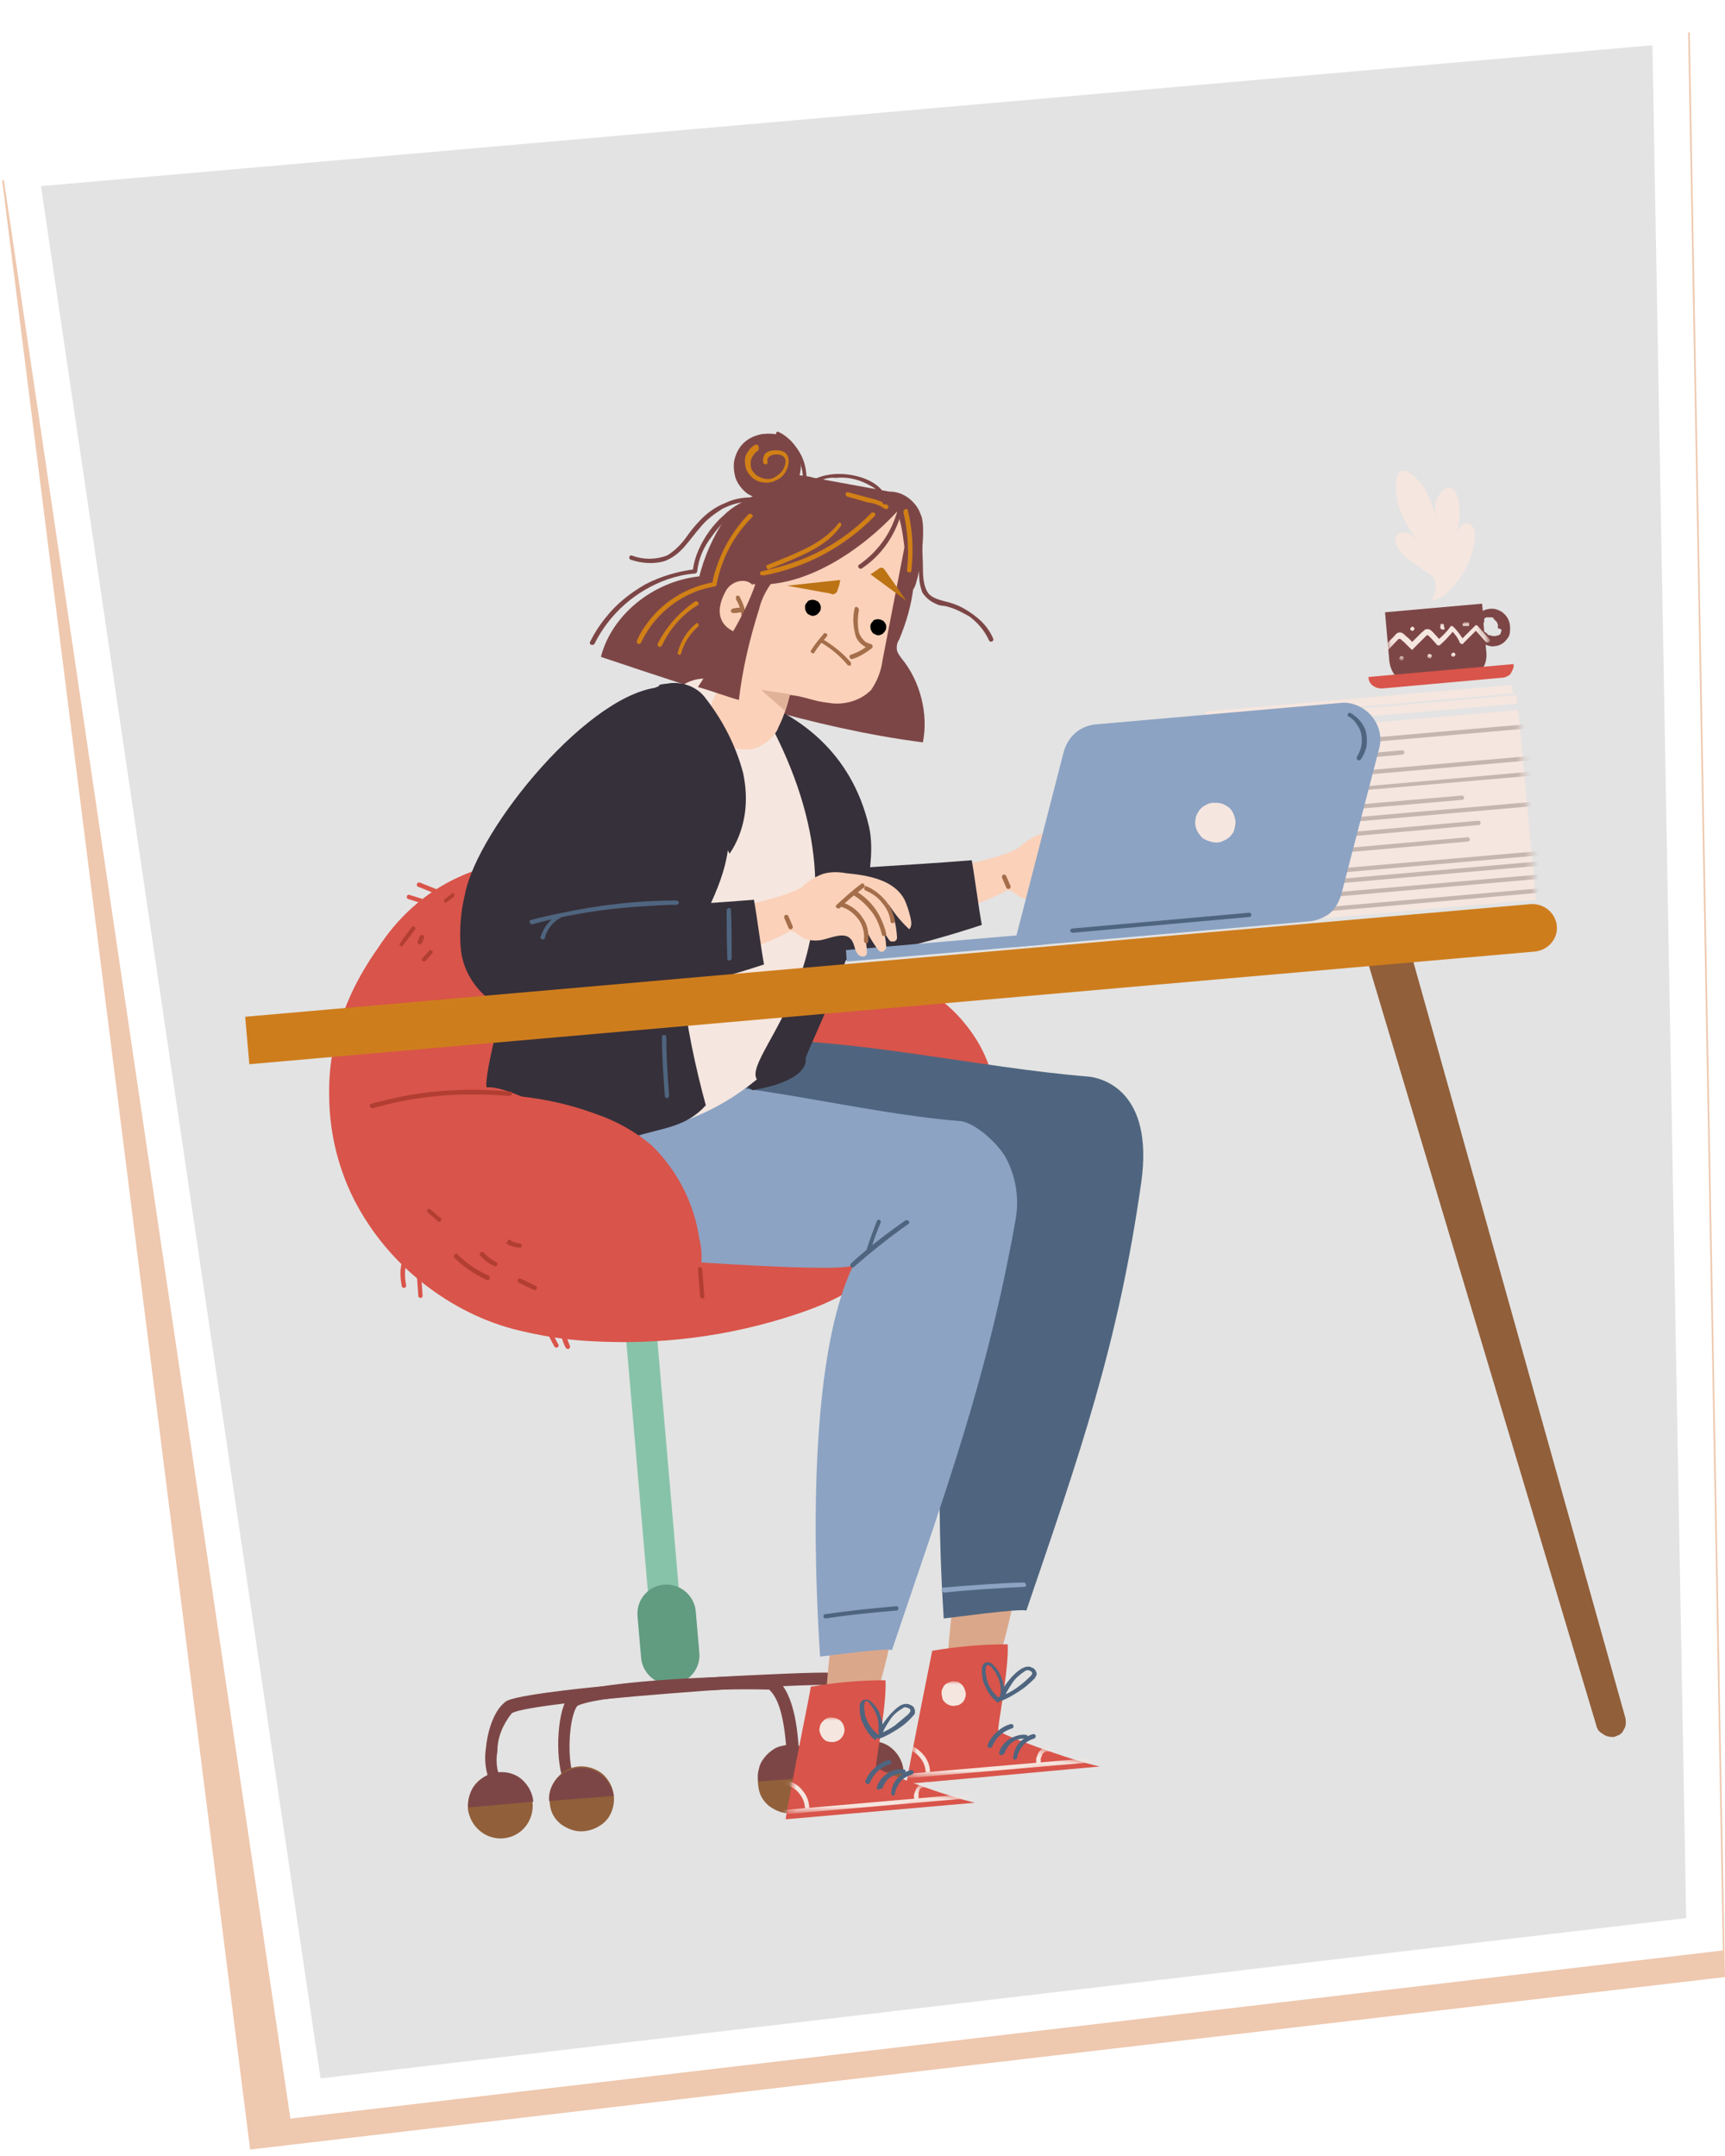 <?xml version="1.0" encoding="utf-8"?>
<!-- Generator: Adobe Illustrator 25.3.1, SVG Export Plug-In . SVG Version: 6.00 Build 0)  -->
<svg version="1.1" id="圖層_1" xmlns="http://www.w3.org/2000/svg" xmlns:xlink="http://www.w3.org/1999/xlink" x="0px" y="0px"
	 viewBox="0 0 240 300" style="enable-background:new 0 0 240 300;" xml:space="preserve">
<style type="text/css">
	.st0{opacity:0.46;}
	.st1{fill:#DB8851;}
	.st2{fill:#FFFFFF;}
	.st3{fill:#E3E3E3;}
	.st4{clip-path:url(#SVGID_2_);}
	.st5{fill:#FBD1B9;}
	.st6{fill:#36303A;}
	.st7{fill:#A46E4A;}
	.st8{fill:#87C3A9;}
	.st9{fill:#619B80;}
	.st10{fill:#7D4646;}
	.st11{fill:#915F3A;}
	.st12{fill:#D9544A;}
	.st13{fill:#DBA78A;}
	.st14{fill:#4F657F;}
	.st15{fill:#FFFFFF;filter:url(#Adobe_OpacityMaskFilter);}
	.st16{mask:url(#mask0_68_3994_1_);}
	.st17{fill:#F5E6DF;}
	.st18{fill:#8CA3C3;}
	.st19{fill:#FFFFFF;filter:url(#Adobe_OpacityMaskFilter_1_);}
	.st20{mask:url(#mask1_68_3994_1_);}
	.st21{fill:#FFFFFF;filter:url(#Adobe_OpacityMaskFilter_2_);}
	.st22{mask:url(#mask2_68_3994_1_);}
	.st23{fill:#FFFFFF;filter:url(#Adobe_OpacityMaskFilter_3_);}
	.st24{mask:url(#mask3_68_3994_1_);}
	.st25{fill:#C6B6B0;}
	.st26{opacity:0.31;fill:#A46E4A;enable-background:new    ;}
	.st27{fill:#B23E32;}
	.st28{fill:#D18015;}
	.st29{fill:#BC7313;}
	.st30{fill:#CE7D1D;}
</style>
<g>
	<g class="st0">
		<path class="st1" d="M0.3,25.1L235.1,4.5l4.9,270.6l-205.2,24L0.3,25.1z"/>
	</g>
	<path class="st2" d="M0,21.4L234.8,0.8l4.9,270.6L40.4,294.8L0,21.4z"/>
	<path class="st3" d="M5.7,25.9l38.9,263.3l190-22.3L229.9,6.3L5.7,25.9z"/>
	<g>
		<defs>
			
				<rect id="SVGID_1_" x="33.9" y="18.6" transform="matrix(0.996 -8.715574e-02 8.715574e-02 0.996 -11.285 11.49)" width="184.2" height="232.7"/>
		</defs>
		<clipPath id="SVGID_2_">
			<use xlink:href="#SVGID_1_"  style="overflow:visible;"/>
		</clipPath>
		<g class="st4">
			<path class="st5" d="M141.8,117.9c0.9-0.8,1.8-1.4,2.9-1.8c1-0.3,2.1-0.3,3.2-0.1c3.1,0.3,6.6,0.9,8.1,3.6
				c0.4,0.8,0.7,1.8,0.9,2.7c0.1,0.5,0.2,1.1-0.2,1.5c-1.3-1.2-2.4-2.6-3.3-4.2c1,1.6,1.5,3.4,1.6,5.3c0,0.1,0,0.3-0.1,0.4
				c-0.1,0.1-0.2,0.2-0.3,0.2c-0.1,0-0.3,0-0.4,0c-0.1,0-0.2-0.1-0.3-0.2c-0.9-1.3-1.6-2.7-2.1-4.2c0.9,1.5,1.5,3.3,1.6,5.1
				c0,0.1,0,0.3-0.1,0.4c-0.1,0.1-0.2,0.2-0.3,0.2c-0.1,0-0.3,0.1-0.4,0c-0.1,0-0.2-0.1-0.3-0.2c-0.9-1.2-1.5-2.5-2-3.9
				c0.2,1.3,0.4,2.5,0.5,3.7c0,0.3,0.1,0.7-0.2,0.9c-0.1,0.1-0.3,0.1-0.4,0.1c-0.2,0-0.3-0.1-0.4-0.1c-0.8-0.6-0.6-1.6-1.2-2.3
				c-0.9-1.1-2.7-0.2-4.1,0.1c-0.6,0.1-1.1,0.1-1.7,0c-0.6-0.1-1.1-0.4-1.5-0.7c-0.3-0.2-0.7-0.6-1.1-0.5c-0.2,0-0.4,0.1-0.5,0.2
				c-3.4,1.8-6.9,2.6-10.3,4.4c-0.1-2-0.2-5.1-0.3-7.1C129,121.3,139.5,119.6,141.8,117.9z"/>
			<path class="st6" d="M108.6,121.9c11-1.4,15.5-1.3,26.6-2.2c0.4,2.2,1,6.9,1.4,9c-8.8,2.9-17.9,5-27.1,6.2
				c-4.1,0.5-8.8,0.7-11.9-2c-1.9-1.7-3-4.1-3.3-6.7c-0.2-2.5,0-5,0.5-7.5C96.6,109.7,108.6,121.9,108.6,121.9z"/>
			<path class="st7" d="M147.4,120.6c1,0.3,1.8,1,2.4,1.8c0.6,0.9,0.8,1.9,0.7,2.9c0,0.4,0.6,0.5,0.6,0.1c0.1-1.2-0.2-2.3-0.8-3.3
				c-0.6-1-1.6-1.7-2.7-2.1C147.2,119.9,147,120.5,147.4,120.6z"/>
			<path class="st7" d="M149.1,119.1c1,0.6,1.8,1.4,2.5,2.3c0.7,0.9,1.1,2,1.4,3.1c0,0.4,0.7,0.3,0.6-0.1c-0.3-1.2-0.8-2.4-1.5-3.4
				c-0.7-1-1.7-1.9-2.7-2.5C149,118.3,148.8,118.9,149.1,119.1z"/>
			<path class="st7" d="M150.7,118.4c0.9,0.4,1.7,0.9,2.3,1.7c0.6,0.7,1.1,1.6,1.2,2.6c0,0.4,0.7,0.3,0.6-0.1
				c-0.2-1.1-0.7-2.1-1.4-2.9c-0.7-0.8-1.6-1.5-2.6-1.9C150.6,117.7,150.3,118.2,150.7,118.4z"/>
			<path class="st7" d="M147.2,120.8c1-1,2.1-1.9,3.3-2.8c0.3-0.2-0.1-0.8-0.4-0.5c-1.2,0.9-2.3,1.9-3.4,2.9c0,0,0,0.1-0.1,0.1
				c0,0,0,0.1,0,0.1c0,0,0,0.1,0,0.1c0,0,0,0.1,0.1,0.1c0.1,0.1,0.1,0.1,0.2,0.1C147,120.9,147.1,120.8,147.2,120.8z"/>
			<path class="st7" d="M139.4,122.1c0.2,0.5,0.4,0.9,0.6,1.4c0,0.1,0.1,0.1,0.2,0.2c0.1,0,0.2,0,0.2,0c0,0,0.1,0,0.1-0.1
				c0,0,0.1-0.1,0.1-0.1c0,0,0-0.1,0-0.1c0,0,0-0.1,0-0.1c-0.2-0.5-0.4-0.9-0.6-1.4c0-0.1-0.1-0.1-0.2-0.2c-0.1,0-0.2,0-0.2,0
				c-0.1,0-0.1,0.1-0.2,0.2C139.4,122,139.4,122,139.4,122.1z"/>
			<path class="st8" d="M91.4,185.8l-4.3,0.4l3.2,37.1l4.3-0.4L91.4,185.8z"/>
			<path class="st9" d="M92.4,220.5L92.4,220.5c-2.3,0.2-3.9,2.2-3.7,4.4l0.5,5.8c0.2,2.2,2.2,3.9,4.4,3.7l0,0
				c2.2-0.2,3.9-2.2,3.7-4.4l-0.5-5.8C96.6,222,94.6,220.3,92.4,220.5z"/>
			<path class="st10" d="M69.4,249.8l-0.5-0.6c-1.2-1.7-1.6-3.8-1.3-5.9c0.2-2.2,1-5.1,2.6-6.4c0.3-0.3,1-0.8,8.4-1.7
				c5-0.6,11.1-1.1,15.3-1.4c5.2-0.5,10.7-0.7,15.1-0.9c7.1-0.3,7.5-0.1,7.7,0c4.6,2.1,4.6,9.2,4.6,11.5l0.1,0.8l-1.7,0l-0.1-0.8
				c0-5.5-1.2-8.8-3.6-9.9c-1.2-0.2-11.1,0.2-22.3,1.1c-15.3,1.2-21.7,2.2-22.5,2.8c-1.2,1.5-2,3.3-2,5.3c-0.3,1.6,0,3.3,0.9,4.7
				l0.5,0.6L69.4,249.8z"/>
			<path class="st10" d="M79,248.9l-0.4-0.7c-1.4-2.7-1.2-9.8,0.4-12c0.4-0.5,1.3-1.1,5.8-1.7c3.6-0.5,8.8-0.9,14.1-1.1
				c8.3-0.4,8.8,0,9.1,0.2c2.6,2.1,3.1,7.6,3.2,11.5l0.1,0.8l-1.7,0.1l-0.1-0.8c-0.2-5.4-1-8.8-2.5-10.1c-4.5-0.1-8.9,0-13.3,0.4
				c-9.5,0.6-12.9,1.5-13.4,1.9c-1.2,1.6-1.5,8-0.3,10.2l0.4,0.7L79,248.9z"/>
			<path class="st11" d="M114.4,247.4c0.1,0.9-0.1,1.8-0.5,2.6c-0.4,0.8-1.1,1.4-1.9,1.8c-0.8,0.4-1.7,0.6-2.6,0.5
				c-0.9-0.1-1.7-0.5-2.4-1c-0.7-0.6-1.2-1.3-1.4-2.2c-0.2-0.9-0.2-1.8,0-2.6c0.3-0.9,0.8-1.6,1.5-2.2c0.7-0.6,1.5-0.9,2.4-1
				c1.2-0.1,2.4,0.3,3.3,1C113.7,245.1,114.3,246.2,114.4,247.4z"/>
			<path class="st11" d="M121.6,251.3c2.5-0.2,4.3-2.4,4.1-4.9c-0.2-2.5-2.4-4.3-4.9-4.1c-2.5,0.2-4.3,2.4-4.1,4.9
				C116.9,249.6,119.1,251.5,121.6,251.3z"/>
			<path class="st11" d="M85.4,249.9c0.1,0.9-0.1,1.8-0.5,2.6c-0.4,0.8-1.1,1.4-1.9,1.8c-0.8,0.4-1.7,0.6-2.6,0.5
				c-0.9-0.1-1.7-0.5-2.4-1c-0.7-0.6-1.2-1.3-1.4-2.2c-0.2-0.9-0.2-1.8,0-2.6c0.3-0.9,0.8-1.6,1.5-2.2c0.7-0.6,1.5-0.9,2.4-1
				c1.2-0.1,2.4,0.3,3.3,1C84.7,247.6,85.3,248.7,85.4,249.9z"/>
			<path class="st11" d="M70,255.8c2.5-0.2,4.3-2.4,4.1-4.9s-2.4-4.3-4.9-4.1c-2.5,0.2-4.3,2.4-4.1,4.9
				C65.4,254.1,67.5,256,70,255.8z"/>
			<path class="st10" d="M114.4,247.2c0-0.6-0.2-1.2-0.4-1.8c-0.3-0.6-0.6-1-1.1-1.5c-0.5-0.4-1-0.7-1.6-0.9
				c-0.6-0.2-1.2-0.3-1.8-0.2c-0.6,0.1-1.2,0.2-1.7,0.5c-0.5,0.3-1,0.7-1.4,1.2c-0.4,0.5-0.7,1-0.8,1.6c-0.2,0.6-0.2,1.2-0.1,1.8
				L114.4,247.2z"/>
			<path class="st10" d="M125.7,246.4c-0.1-1.2-0.7-2.3-1.6-3.1c-0.9-0.8-2.1-1.1-3.3-1c-1.2,0.1-2.3,0.7-3.1,1.6
				c-0.8,0.9-1.1,2.1-1,3.3L125.7,246.4z"/>
			<path class="st10" d="M85.4,249.9c-0.2-1.1-0.8-2.2-1.7-2.9c-0.9-0.7-2-1.1-3.2-1c-1.1,0.1-2.2,0.6-3,1.5c-0.8,0.9-1.2,2-1.1,3.1
				L85.4,249.9z"/>
			<path class="st10" d="M74.2,250.7c-0.1-1.2-0.7-2.3-1.6-3.1c-0.9-0.8-2.1-1.1-3.3-1c-1.2,0.1-2.3,0.7-3.1,1.6
				c-0.8,0.9-1.1,2.1-1,3.3L74.2,250.7z"/>
			<path class="st12" d="M49,138c-2.1,4.5-3.3,9.3-3.2,14.3c0,4.9,1.1,9.8,3.3,14.3c2.2,4.4,5.3,8.3,9.2,11.5
				c3.8,3.1,8.2,5.5,13,6.8c3.5,0.9,7,1.5,10.6,1.7c9.7,0.6,19.5-0.6,28.8-3.7c4.9-1.6,10.1-4,12.9-8.4c3.1-5,2.5-11.3,1.4-17.1
				c-1-6.1-3-12-6-17.5c-8-13.4-24.6-19.8-40.3-20c-0.1,0-0.3,0-0.4,0c-5-0.7-10.1,0.1-14.6,2.2c-4.6,2.1-8.4,5.6-11.1,9.8
				C51.1,134,49.9,136.1,49,138z"/>
			<path class="st12" d="M112,136.3c2.9-1.1,6-1.4,9.1-1.1c3.1,0.4,6,1.4,8.6,3.1c2.6,1.7,4.7,4,6.3,6.6c1.6,2.7,2.5,5.7,2.7,8.7
				c0.2,2.4-0.2,4.8-1.3,7c-1.6,2.6-4,4.6-6.8,5.7c-2.2,1.2-4.5,1.8-7,1.9c-1.2,0-2.4-0.2-3.6-0.7c-1.1-0.5-2.1-1.2-2.9-2.2
				c-0.8-1.1-1.4-2.4-1.8-3.8c-2.2-7.1-3.8-14.4-4.9-21.7L112,136.3z"/>
			<path class="st13" d="M132.5,223.8c-0.5,4.1-0.8,8.2-0.9,12.2c1.8,0.4,3.7,0.4,5.6,0.1c1.7-4.6,3.1-9.4,4-14.3
				c-2-0.1-4,0-5.9,0.3L132.5,223.8z"/>
			<path class="st14" d="M103.2,144.7c15-0.4,33.2,3.9,48.2,5.1c2.1,0.2,9.1,2.1,7.4,14.6c-3.2,22.7-8.6,38-16,59.7
				c-1.2-0.3-10.3,1-11.5,1.1c-0.3-5-2.6-39.2,4.7-54.4c-2.9,1.1-5.9-2.3-8.9-2c-10.4,1-20.9,1-31.3,0.1c1.2-3.8,2.4-7.7,3.6-11.5
				L103.2,144.7z"/>
			<path class="st12" d="M126.1,248.2c-0.1,0.1,26.7-2.4,26.9-2.4c-4.2-0.9-13.9-4.5-14.1-5c-0.2-0.3,1.5-8.5,1.3-12
				c-3.5,0-7,0.3-10.5,0.9C129.7,229.7,126.8,244.1,126.1,248.2z"/>
			<defs>
				<filter id="Adobe_OpacityMaskFilter" filterUnits="userSpaceOnUse" x="125.1" y="233.9" width="35.4" height="13.5">
					<feColorMatrix  type="matrix" values="1 0 0 0 0  0 1 0 0 0  0 0 1 0 0  0 0 0 1 0"/>
				</filter>
			</defs>
			<mask maskUnits="userSpaceOnUse" x="125.1" y="233.9" width="35.4" height="13.5" id="mask0_68_3994_1_">
				<path class="st15" d="M126.1,248.2c-0.1,0.1,26.7-2.4,26.9-2.4c-4.2-0.9-13.9-4.5-14.1-5c-0.2-0.3,1.5-8.5,1.3-12
					c-3.5,0-7,0.3-10.5,0.9C129.7,229.7,126.8,244.1,126.1,248.2z"/>
			</mask>
			<g class="st16">
				<path class="st17" d="M125.4,247.5l34.8-3c0.1,0,0.2,0,0.2-0.1c0.1-0.1,0.1-0.1,0.1-0.2c0-0.1,0-0.2-0.1-0.2
					c-0.1-0.1-0.1-0.1-0.2-0.1l-34.8,3c-0.1,0-0.2,0-0.2,0.1c-0.1,0.1-0.1,0.1-0.1,0.2c0,0.1,0,0.2,0.1,0.2
					C125.3,247.5,125.3,247.5,125.4,247.5z"/>
				<path class="st17" d="M146.2,242.8c-0.3,0-0.6,0.1-0.9,0.3c-0.3,0.2-0.5,0.4-0.7,0.6c-0.2,0.3-0.3,0.6-0.4,0.9
					c-0.1,0.3,0,0.6,0,1c0,0.1,0.1,0.1,0.2,0.2c0.1,0,0.2,0,0.2,0c0.1,0,0.1-0.1,0.2-0.2c0-0.1,0-0.2,0-0.2c0,0,0-0.1,0-0.1
					c0,0,0-0.1,0-0.1l0-0.2c0,0,0-0.1,0-0.1c0-0.1,0-0.1,0-0.2c0-0.1,0.1-0.2,0.1-0.3c0-0.1,0.1-0.1,0.1-0.2c0,0,0.1-0.1,0,0l0-0.1
					c0.1-0.1,0.2-0.2,0.3-0.3l0.1,0l0.2-0.1l0.1,0l0.2,0l0.1,0l0.2,0c0,0,0.1,0,0.1,0c0,0,0.1,0,0.1-0.1c0,0,0.1-0.1,0.1-0.1
					c0,0,0-0.1,0-0.1c0,0,0-0.1,0-0.1c0,0-0.1-0.1-0.1-0.1c0,0-0.1,0-0.1,0c0,0-0.1,0-0.1,0L146.2,242.8z"/>
				<path class="st17" d="M126.3,243.4c0.7,0.2,1.4,0.7,1.8,1.3c0.5,0.6,0.7,1.4,0.7,2.1c0,0.4,0.6,0.3,0.6-0.1
					c0-0.9-0.3-1.8-0.9-2.5c-0.6-0.7-1.3-1.2-2.2-1.5c0,0-0.1,0-0.1,0c0,0-0.1,0-0.1,0c0,0-0.1,0.1-0.1,0.1c0,0,0,0.1,0,0.1
					c0,0,0,0.1,0,0.1c0,0,0,0.1,0,0.1c0,0,0.1,0.1,0.1,0.1C126.2,243.4,126.3,243.4,126.3,243.4z"/>
				<path class="st17" d="M131.5,234.4c0.2-0.2,0.5-0.3,0.8-0.4c0.3-0.1,0.6,0,0.9,0c0.3,0.1,0.5,0.3,0.7,0.5
					c0.2,0.2,0.3,0.5,0.4,0.8c0.1,0.3,0.1,0.6,0,0.9s-0.2,0.5-0.4,0.7c-0.2,0.2-0.5,0.4-0.8,0.4c-0.3,0.1-0.6,0.1-0.9,0
					c-0.3-0.1-0.5-0.2-0.7-0.4c-0.2-0.2-0.4-0.4-0.4-0.7c-0.1-0.3-0.1-0.6-0.1-0.8c0-0.3,0.2-0.5,0.3-0.8L131.5,234.4z"/>
			</g>
			<path class="st14" d="M141.5,244.6c0.1-0.6,0.4-1.2,0.8-1.7c0.4-0.5,1-0.8,1.6-1c0,0,0.1,0,0.1-0.1c0,0,0.1-0.1,0.1-0.1
				c0,0,0-0.1,0-0.1c0,0,0-0.1,0-0.1c0-0.1-0.1-0.1-0.2-0.2c-0.1,0-0.2,0-0.2,0c-0.7,0.2-1.3,0.6-1.8,1.1c-0.5,0.5-0.8,1.2-0.9,2
				C140.8,244.9,141.4,245,141.5,244.6L141.5,244.6z"/>
			<path class="st14" d="M139.8,243.9c0.2-0.6,0.6-1.2,1.1-1.5c0.5-0.4,1.2-0.5,1.8-0.5c0,0,0.1,0,0.1,0c0,0,0.1,0,0.1,0
				c0,0,0.1-0.1,0.1-0.1c0,0,0-0.1,0-0.1c0-0.1,0-0.2-0.1-0.2c0-0.1-0.1-0.1-0.2-0.1c-0.8-0.1-1.6,0.2-2.3,0.6
				c-0.7,0.5-1.2,1.1-1.4,1.9c0,0.1,0,0.2,0.1,0.2c0,0.1,0.1,0.1,0.2,0.1c0.1,0,0.2,0,0.2,0C139.7,244,139.8,243.9,139.8,243.9
				L139.8,243.9z"/>
			<path class="st14" d="M138,243.1c0.3-0.6,0.6-1.2,1.1-1.6c0.5-0.5,1.1-0.8,1.7-1c0.4-0.1,0.2-0.7-0.2-0.6
				c-0.7,0.2-1.4,0.6-1.9,1.1c-0.6,0.5-1,1.1-1.3,1.8C137.3,243.1,137.8,243.4,138,243.1L138,243.1z"/>
			<path class="st14" d="M139,236.3c-0.7-0.6-1.2-1.3-1.5-2c-0.1-0.4-0.3-0.8-0.3-1.2c-0.1-0.4-0.1-0.8,0-1.2c0.2-0.5,0.7,0,0.9,0.3
				c0.3,0.3,0.5,0.7,0.7,1.1c0.4,0.8,0.5,1.7,0.4,2.6c0,0.1,0,0.1,0,0.2c0,0.1,0.1,0.1,0.2,0.1c0.1,0,0.1,0,0.2,0
				c0.1,0,0.1-0.1,0.2-0.2c0.3-0.7,0.7-1.3,1.1-1.9c0.4-0.6,1-1.1,1.6-1.5c0.1-0.1,0.3-0.2,0.5-0.2c0.2,0,0.3,0.1,0.5,0.2
				c0.3,0.3-0.1,0.6-0.3,0.8c-0.5,0.5-1.1,1-1.8,1.5c-0.7,0.5-1.5,0.9-2.4,1.2c-0.4,0.2-0.2,0.7,0.2,0.6c0.9-0.3,1.7-0.8,2.5-1.3
				c0.8-0.5,1.5-1.1,2.2-1.8c0.1-0.1,0.2-0.3,0.3-0.5s0-0.4-0.1-0.6c-0.1-0.2-0.2-0.3-0.4-0.4c-0.2-0.1-0.4-0.2-0.6-0.2
				c-0.9,0-1.7,0.8-2.3,1.4c-0.7,0.8-1.3,1.6-1.7,2.6l0.6,0.2c0.1-0.8,0-1.7-0.3-2.5c-0.3-0.8-0.7-1.5-1.4-2.1
				c-0.1-0.1-0.3-0.2-0.5-0.2c-0.2,0-0.4,0-0.5,0.1c-0.1,0.1-0.3,0.3-0.3,0.4c-0.1,0.2-0.1,0.3-0.1,0.5c0,0.8,0.1,1.7,0.5,2.4
				c0.4,0.9,0.9,1.6,1.7,2.2C138.9,237,139.3,236.6,139,236.3L139,236.3z"/>
			<path class="st13" d="M115.6,228.8c-0.5,4.1-0.8,8.2-0.9,12.2c1.8,0.4,3.7,0.4,5.5,0.1c1.7-4.6,3.1-9.4,4-14.3
				c-2-0.1-3.9,0-5.9,0.3L115.6,228.8z"/>
			<path class="st18" d="M88.1,150.4c14.9-0.4,30.7,4.4,45.5,5.6c2.1,0.2,5.5,3.3,6.5,5.4c1.3,2.6,1.7,5.5,1.2,8.3
				c-4,22.5-9.9,38.2-17.2,59.9c-1.2-0.3-8.8,0.8-10,0.9c-0.3-5-2.7-39.2,4.6-54.4c-2.9,1.1-29.5-1-39.8-1.8
				C80,170.3,88.1,150.4,88.1,150.4z"/>
			<path class="st12" d="M109.3,253.2c-0.1,0,26.5-2.4,26.6-2.3c-4.2-0.9-13.7-4.5-14-5c-0.2-0.3,1.5-8.5,1.3-12.1
				c-3.5,0-6.9,0.3-10.4,0.9C112.9,234.7,109.9,249.1,109.3,253.2z"/>
			<defs>
				<filter id="Adobe_OpacityMaskFilter_1_" filterUnits="userSpaceOnUse" x="108.3" y="238.9" width="34.9" height="13.5">
					<feColorMatrix  type="matrix" values="1 0 0 0 0  0 1 0 0 0  0 0 1 0 0  0 0 0 1 0"/>
				</filter>
			</defs>
			<mask maskUnits="userSpaceOnUse" x="108.3" y="238.9" width="34.9" height="13.5" id="mask1_68_3994_1_">
				<path class="st19" d="M109.3,253.2c-0.1,0,26.5-2.4,26.6-2.3c-4.2-0.9-13.7-4.5-14-5c-0.2-0.3,1.5-8.5,1.3-12.1
					c-3.5,0-6.9,0.3-10.4,0.9C112.9,234.7,109.9,249.1,109.3,253.2z"/>
			</mask>
			<g class="st20">
				<path class="st17" d="M108.6,252.5l34.4-3c0.1,0,0.1-0.1,0.2-0.1c0-0.1,0.1-0.1,0.1-0.2c0-0.1,0-0.1-0.1-0.2
					c-0.1-0.1-0.1-0.1-0.2-0.1l-34.4,3c-0.1,0-0.1,0.1-0.2,0.1c0,0.1-0.1,0.1-0.1,0.2c0,0.1,0,0.1,0.1,0.2
					C108.5,252.4,108.5,252.5,108.6,252.5z"/>
				<path class="st17" d="M129.2,247.8c-0.3,0-0.6,0.1-0.9,0.3c-0.3,0.2-0.5,0.4-0.7,0.6c-0.2,0.3-0.3,0.6-0.4,0.9
					c-0.1,0.3,0,0.6,0,1c0,0,0,0.1,0.1,0.1c0,0,0.1,0.1,0.1,0.1c0,0,0.1,0,0.1,0c0,0,0.1,0,0.1,0c0,0,0.1,0,0.1-0.1
					c0,0,0.1-0.1,0.1-0.1c0,0,0-0.1,0-0.1c0,0,0-0.1,0-0.1c0,0,0-0.1,0-0.1c0,0,0-0.1,0-0.1c0-0.1,0-0.1,0-0.2l0-0.1
					c0-0.1,0-0.1,0-0.2c0-0.1,0-0.1,0-0.2l0-0.1l0.1-0.2c0,0,0,0,0-0.1l0.2-0.3l0.1,0l0.2-0.1l0.1,0l0.2,0l0.1,0l0.2,0
					c0,0,0.1,0,0.1,0c0,0,0.1,0,0.1-0.1c0,0,0-0.1,0.1-0.1c0,0,0-0.1,0-0.1c0-0.1-0.1-0.2-0.1-0.2c-0.1-0.1-0.1-0.1-0.2-0.1
					L129.2,247.8z"/>
				<path class="st17" d="M109.5,248.4c0.7,0.2,1.4,0.7,1.8,1.3c0.5,0.6,0.7,1.4,0.7,2.1c0,0.4,0.6,0.3,0.6-0.1
					c0-0.9-0.3-1.8-0.9-2.5c-0.5-0.7-1.3-1.2-2.2-1.5c-0.1,0-0.2,0-0.2,0.1c-0.1,0-0.1,0.1-0.1,0.2c0,0.1,0,0.2,0.1,0.2
					C109.3,248.4,109.4,248.4,109.5,248.4z"/>
				<path class="st17" d="M114.6,239.4c0.3-0.3,0.8-0.5,1.2-0.4c0.4,0,0.9,0.2,1.2,0.5c0.3,0.3,0.5,0.8,0.5,1.2
					c0,0.4-0.2,0.9-0.5,1.2c-0.3,0.3-0.7,0.5-1.2,0.5s-0.9-0.1-1.2-0.4c-0.3-0.3-0.5-0.7-0.6-1.2c0-0.4,0.1-0.9,0.4-1.2L114.6,239.4
					z"/>
			</g>
			<path class="st14" d="M124.5,249.6c0.1-0.6,0.4-1.2,0.8-1.7c0.4-0.5,1-0.8,1.6-1c0,0,0.1,0,0.1-0.1c0,0,0.1-0.1,0.1-0.1
				c0,0,0-0.1,0-0.1c0,0,0-0.1,0-0.1c0,0,0-0.1-0.1-0.1c0,0-0.1-0.1-0.1-0.1c0,0-0.1,0-0.1,0c0,0-0.1,0-0.1,0
				c-0.7,0.2-1.3,0.6-1.8,1.1c-0.5,0.5-0.8,1.2-0.9,2C123.9,249.9,124.5,250,124.5,249.6L124.5,249.6z"/>
			<path class="st14" d="M122.8,248.8c0.2-0.6,0.6-1.2,1.1-1.5c0.5-0.4,1.2-0.5,1.8-0.5c0.1,0,0.2,0,0.2-0.1c0.1,0,0.1-0.1,0.1-0.2
				c0-0.1,0-0.2-0.1-0.2c0-0.1-0.1-0.1-0.2-0.1c-0.8-0.1-1.6,0.1-2.3,0.6c-0.7,0.5-1.2,1.1-1.4,1.9c0,0,0,0.1,0,0.1s0,0.1,0,0.1
				c0,0,0.1,0.1,0.1,0.1c0,0,0.1,0,0.1,0c0,0,0.1,0,0.1,0c0,0,0.1,0,0.1,0c0,0,0.1-0.1,0.1-0.1C122.8,248.9,122.8,248.9,122.8,248.8
				L122.8,248.8z"/>
			<path class="st14" d="M121,248.1c0.3-0.6,0.6-1.2,1.1-1.6c0.5-0.5,1.1-0.8,1.7-1c0.4-0.1,0.2-0.7-0.2-0.6
				c-0.7,0.2-1.4,0.6-1.9,1.1c-0.6,0.5-1,1.1-1.3,1.8C120.3,248.2,120.9,248.4,121,248.1L121,248.1z"/>
			<path class="st14" d="M122.1,241.3c-0.6-0.5-1.2-1.2-1.5-2c-0.2-0.4-0.3-0.8-0.3-1.2c-0.1-0.4-0.1-0.8,0-1.2
				c0.2-0.5,0.7,0,0.8,0.3c0.3,0.3,0.5,0.7,0.7,1.1c0.4,0.8,0.5,1.7,0.4,2.6c0,0.3,0.4,0.5,0.6,0.2c0.3-0.7,0.7-1.3,1.1-1.9
				c0.4-0.6,1-1.1,1.7-1.5c0.1-0.1,0.3-0.2,0.5-0.1c0.2,0,0.3,0.1,0.5,0.2c0.2,0.3-0.1,0.6-0.3,0.8c-0.6,0.5-1.2,1-1.8,1.5
				c-0.7,0.5-1.5,0.9-2.3,1.2c-0.1,0-0.1,0.1-0.2,0.2c0,0.1,0,0.2,0,0.2c0,0.1,0.1,0.1,0.2,0.2c0.1,0,0.1,0,0.2,0
				c0.9-0.3,1.7-0.8,2.5-1.3c0.8-0.5,1.5-1.1,2.1-1.8c0.1-0.1,0.3-0.3,0.3-0.5c0-0.2,0-0.4-0.1-0.6c-0.1-0.2-0.2-0.3-0.4-0.4
				c-0.2-0.1-0.4-0.2-0.6-0.2c-0.9-0.1-1.7,0.8-2.3,1.4c-0.7,0.8-1.3,1.6-1.7,2.6l0.6,0.2c0.1-0.8,0-1.7-0.3-2.5
				c-0.2-0.8-0.7-1.5-1.4-2.1c-0.1-0.1-0.3-0.2-0.5-0.2c-0.2,0-0.4,0-0.6,0.1c-0.1,0.1-0.3,0.3-0.3,0.4c-0.1,0.2-0.1,0.3-0.1,0.5
				c0,0.8,0.1,1.7,0.5,2.4c0.4,0.9,0.9,1.6,1.6,2.2C122,242,122.4,241.5,122.1,241.3L122.1,241.3z"/>
			<path class="st14" d="M118.8,176.3c2.4-2.1,4.9-4.1,7.6-6c0.1-0.1,0.1-0.1,0.1-0.2c0-0.1,0-0.1-0.1-0.2c0-0.1-0.1-0.1-0.2-0.1
				c-0.1,0-0.1,0-0.2,0c-2.6,1.8-5.2,3.8-7.6,6C118.1,176.1,118.5,176.6,118.8,176.3z"/>
			<path class="st14" d="M114.9,225.2c3.2-0.5,6.4-0.8,9.8-1.1c0.1,0,0.2,0,0.2-0.1c0.1-0.1,0.1-0.1,0.1-0.2c0-0.1,0-0.2-0.1-0.2
				c-0.1-0.1-0.1-0.1-0.2-0.1c-3.3,0.3-6.5,0.6-9.8,1.1C114.4,224.6,114.5,225.2,114.9,225.2z"/>
			<path class="st18" d="M131.4,221.6c3.7-0.4,7.4-0.6,11.1-0.8c0.4,0,0.3-0.6-0.1-0.6c-3.7,0.1-7.4,0.4-11.1,0.7
				c-0.1,0-0.2,0-0.2,0.1c-0.1,0.1-0.1,0.1-0.1,0.2c0,0.1,0,0.2,0.1,0.2C131.2,221.6,131.3,221.6,131.4,221.6z"/>
			<path class="st14" d="M122,169.9c-0.5,1.3-1,2.6-1.4,3.9c-0.1,0.4,0.5,0.5,0.6,0.1c0.3-1.3,0.8-2.5,1.3-3.7
				C122.7,169.8,122.2,169.5,122,169.9z"/>
			<path class="st10" d="M209.8,86.1c-0.2-0.4-0.5-0.7-0.9-1c-0.4-0.2-0.8-0.4-1.3-0.4c-0.5,0-0.9,0.1-1.3,0.3l-0.1-1l-13.5,1.2
				l0.6,6.8c0.1,0.9,0.5,1.8,1.2,2.4c0.7,0.6,1.6,0.9,2.6,0.8l6.5-0.6c0.9-0.1,1.8-0.5,2.4-1.2c0.6-0.7,0.9-1.6,0.8-2.6l-0.1-1.1
				c0.4,0.2,0.9,0.3,1.3,0.2c0.4,0,0.8-0.2,1.1-0.4c0.3-0.2,0.6-0.6,0.8-0.9c0.2-0.4,0.2-0.8,0.2-1.3
				C210.1,86.9,210,86.5,209.8,86.1z M208.9,87.6c0,0.1,0,0.3-0.1,0.4l0,0.1l-0.1,0.2c0,0,0,0-0.1,0l-0.1,0.1c0,0-0.2,0.1-0.1,0
				l-0.3,0.1l-0.5,0l-0.2-0.1c0.2,0,0,0-0.1,0l-0.1,0l-0.2-0.1c0,0-0.1-0.1-0.1-0.1c0-0.1-0.1-0.1-0.2-0.2c-0.1,0-0.1-0.1-0.2-0.1
				l-0.1-1.2c0.1-0.1,0.1-0.2,0.1-0.3c0,0,0-0.1,0-0.1l0-0.1c0,0,0-0.1,0-0.1l0.1-0.1l0.2-0.1l0.1,0l0.2,0c0.1,0,0.1,0,0.2,0l0.1,0
				l0.2,0l0.2,0.1l0,0.1l0.2,0.2l0.1,0.1c0.1,0.1,0.1,0.1,0.2,0.2l0,0.1l0.1,0.2l0,0.2l0,0.1c0,0.1,0,0.1,0,0.2L208.9,87.6z"/>
			<path class="st12" d="M190.4,94.2l20.2-1.8c0,0.2,0,0.5-0.1,0.7c-0.1,0.2-0.2,0.4-0.3,0.6c-0.1,0.2-0.3,0.3-0.5,0.4
				c-0.2,0.1-0.4,0.2-0.7,0.2l-16.7,1.5c-0.5,0-0.9-0.1-1.3-0.4C190.6,95.1,190.4,94.7,190.4,94.2L190.4,94.2z"/>
			<path class="st17" d="M199.2,83.5c0.5-0.9,0.7-1.9,0.4-2.9c-0.2-0.3-0.4-0.5-0.7-0.7c-1.7-1.3-4-2.3-4.7-4.3
				c-0.1-0.2-0.1-0.5-0.1-0.7c0.1-0.3,0.3-0.5,0.6-0.7c0.3-0.1,0.6-0.2,0.9-0.1c0.6,0.2,1.1,0.5,1.5,1c-1.8-2.5-3.3-5.4-2.8-8.4
				c0.1-0.5,0.3-1.2,0.9-1.2c0.3,0,0.5,0.1,0.7,0.2c2.3,1.2,3.2,4,4,6.5c-0.2-0.6-0.3-1.3-0.2-2c0.1-0.7,0.4-1.3,0.9-1.8
				c0.2-0.3,0.6-0.5,0.9-0.5c0.8-0.1,1.2,0.8,1.4,1.6c0.3,1.6,0.2,3.3-0.3,4.9c0.3-0.8,0.8-1.7,1.6-1.6s1.1,1.2,1,2.1
				c-0.3,2.9-1.7,5.6-3.9,7.6C200.9,83,200.1,83.4,199.2,83.5L199.2,83.5z"/>
			<defs>
				<filter id="Adobe_OpacityMaskFilter_2_" filterUnits="userSpaceOnUse" x="192" y="86.6" width="15.4" height="5.3">
					<feColorMatrix  type="matrix" values="1 0 0 0 0  0 1 0 0 0  0 0 1 0 0  0 0 0 1 0"/>
				</filter>
			</defs>
			<mask maskUnits="userSpaceOnUse" x="192" y="86.6" width="15.4" height="5.3" id="mask2_68_3994_1_">
				<path class="st21" d="M209.8,86.1c-0.2-0.4-0.5-0.7-0.9-1c-0.4-0.2-0.8-0.4-1.3-0.4c-0.5,0-0.9,0.1-1.3,0.3l-0.1-1l-13.5,1.2
					l0.6,6.8c0.1,0.9,0.5,1.8,1.2,2.4c0.7,0.6,1.6,0.9,2.6,0.8l6.5-0.6c0.9-0.1,1.8-0.5,2.4-1.2c0.6-0.7,0.9-1.6,0.8-2.6l-0.1-1.1
					c0.4,0.2,0.9,0.3,1.3,0.2c0.4,0,0.8-0.2,1.1-0.4c0.3-0.2,0.6-0.6,0.8-0.9c0.2-0.4,0.2-0.8,0.2-1.3
					C210.1,86.9,210,86.5,209.8,86.1z M208.9,87.6c0,0.1,0,0.3-0.1,0.4l0,0.1l-0.1,0.2c0,0,0,0-0.1,0l-0.1,0.1c0,0-0.2,0.1-0.1,0
					l-0.3,0.1l-0.5,0l-0.2-0.1c0.2,0,0,0-0.1,0l-0.1,0l-0.2-0.1c0,0-0.1-0.1-0.1-0.1c0-0.1-0.1-0.1-0.2-0.2c-0.1,0-0.1-0.1-0.2-0.1
					l-0.1-1.2c0.1-0.1,0.1-0.2,0.1-0.3c0,0,0-0.1,0-0.1l0-0.1c0,0,0-0.1,0-0.1l0.1-0.1l0.2-0.1l0.1,0l0.2,0c0.1,0,0.1,0,0.2,0l0.1,0
					l0.2,0l0.2,0.1l0,0.1l0.2,0.2l0.1,0.1c0.1,0.1,0.1,0.1,0.2,0.2l0,0.1l0.1,0.2l0,0.2l0,0.1c0,0.1,0,0.1,0,0.2L208.9,87.6z"/>
			</mask>
			<g class="st22">
				<path class="st17" d="M192.5,91.1l1.9-2c0.1-0.1,0.1-0.1,0.2-0.2c0.1,0,0.1,0,0.2,0c0.2,0.1,0.3,0.3,0.5,0.4
					c0.3,0.3,0.6,0.6,0.9,0.9c0,0,0.1,0.1,0.1,0.1c0,0,0.1,0,0.1,0.1c0,0,0.1,0,0.1,0c0,0,0.1,0,0.1-0.1l1.8-1.8
					c0.1-0.1,0.2-0.2,0.4,0c0.2,0.2,0.3,0.3,0.4,0.4l0.8,0.9c0.1,0,0.1,0,0.2,0c0.1,0,0.1,0,0.2-0.1c0.7-0.6,1.3-1.3,1.9-2l-0.4,0
					c0.5,0.5,0.9,1,1.2,1.7c0,0.1,0,0.1,0.1,0.1c0,0,0.1,0.1,0.1,0.1c0.1,0,0.1,0,0.2,0c0.1,0,0.1,0,0.1-0.1l2-2l-0.5,0l1.6,1.8
					c0.3,0.3,0.8-0.1,0.5-0.4l-1.6-1.8c0,0-0.1-0.1-0.1-0.1c0,0-0.1,0-0.1,0c0,0-0.1,0-0.1,0c0,0-0.1,0.1-0.1,0.1l-2,2l0.5,0.1
					c-0.4-0.7-0.9-1.4-1.5-2c-0.1,0-0.1-0.1-0.2-0.1c-0.1,0-0.2,0-0.2,0.1c-0.5,0.7-1.1,1.3-1.8,1.9l0.4,0l-1-1.1
					c-0.3-0.3-0.6-0.6-1.1-0.4c-0.2,0.1-0.3,0.3-0.5,0.4l-0.5,0.5l-1.1,1.1l0.5,0c-0.3-0.4-0.7-0.8-1.1-1.1
					c-0.3-0.3-0.7-0.7-1.2-0.4c-0.2,0.1-0.3,0.3-0.5,0.5l-0.6,0.6l-1.2,1.3c-0.3,0.3,0.2,0.7,0.5,0.4L192.5,91.1z"/>
				<path class="st17" d="M195,91.9c0.1,0,0.2,0,0.2-0.1c0.1-0.1,0.1-0.1,0.1-0.2c0-0.1,0-0.2-0.1-0.2c-0.1-0.1-0.1-0.1-0.2-0.1
					c-0.1,0-0.2,0-0.2,0.1c-0.1,0.1-0.1,0.1-0.1,0.2c0,0.1,0,0.2,0.1,0.2C194.8,91.9,194.9,91.9,195,91.9z"/>
				<path class="st17" d="M196.5,87.8c0.1,0,0.1-0.1,0.2-0.1c0-0.1,0.1-0.1,0.1-0.2c0-0.1,0-0.1-0.1-0.2c-0.1-0.1-0.1-0.1-0.2-0.1
					c-0.1,0-0.1,0.1-0.2,0.1c0,0.1-0.1,0.1-0.1,0.2c0,0.1,0,0.1,0.1,0.2C196.4,87.7,196.4,87.8,196.5,87.8z"/>
				<path class="st17" d="M198.9,91.6c0.1,0,0.2,0,0.2-0.1c0.1-0.1,0.1-0.1,0.1-0.2c0-0.1,0-0.2-0.1-0.2c-0.1-0.1-0.1-0.1-0.2-0.1
					c-0.1,0-0.2,0-0.2,0.1c-0.1,0.1-0.1,0.1-0.1,0.2c0,0.1,0,0.2,0.1,0.2C198.7,91.5,198.8,91.6,198.9,91.6z"/>
				<path class="st17" d="M200.9,87.3l0-0.2c0,0,0-0.1,0-0.1c0,0,0-0.1,0-0.1c0,0-0.1,0-0.1-0.1c0,0,0,0-0.1,0c0,0,0,0-0.1,0l-0.1,0
					c0,0-0.1,0.1-0.1,0.1c0,0.1,0,0.1,0,0.2l0,0.2c0,0,0,0.1,0,0.1c0,0,0,0.1,0.1,0.1c0,0,0.1,0,0.1,0.1c0,0,0,0,0.1,0
					c0,0,0,0,0.1,0l0.1,0c0,0,0.1-0.1,0.1-0.1C201,87.4,201,87.3,200.9,87.3L200.9,87.3z"/>
				<path class="st17" d="M202.2,91.4c0.1,0,0.1-0.1,0.2-0.1c0-0.1,0.1-0.1,0.1-0.2c0-0.1,0-0.1-0.1-0.2c-0.1-0.1-0.1-0.1-0.2-0.1
					c-0.1,0-0.1,0.1-0.2,0.1c0,0.1-0.1,0.1-0.1,0.2c0,0.1,0,0.1,0.1,0.2C202.1,91.4,202.2,91.4,202.2,91.4z"/>
				<path class="st17" d="M204.1,87.1l0.1,0c0,0,0.1,0,0.1,0c0,0,0.1,0,0.1-0.1c0,0,0-0.1,0-0.1c0,0,0-0.1,0-0.1l0-0.1
					c0-0.1,0-0.1-0.1-0.1l-0.1,0c-0.1,0-0.1,0-0.2,0l-0.2,0c-0.1,0-0.1,0-0.2,0.1c0,0-0.1,0.1-0.1,0.1c0,0,0,0.1,0,0.1l0,0.1
					c0,0,0,0.1,0.1,0.1l0.1,0c0.1,0,0.1,0,0.2,0L204.1,87.1z"/>
			</g>
			<path class="st17" d="M211.3,99.4l-42.6,3.7l2.3,25.8l42.7-3.7L211.3,99.4z"/>
			<defs>
				<filter id="Adobe_OpacityMaskFilter_3_" filterUnits="userSpaceOnUse" x="165.6" y="98.8" width="68.7" height="29.4">
					<feColorMatrix  type="matrix" values="1 0 0 0 0  0 1 0 0 0  0 0 1 0 0  0 0 0 1 0"/>
				</filter>
			</defs>
			<mask maskUnits="userSpaceOnUse" x="165.6" y="98.8" width="68.7" height="29.4" id="mask3_68_3994_1_">
				<path class="st23" d="M211.3,99.4l-42.6,3.7l2.3,25.8l42.7-3.7L211.3,99.4z"/>
			</mask>
			<g class="st24">
				<path class="st25" d="M169.6,105.1l64.3-5.6c0.1,0,0.2,0,0.2-0.1c0.1-0.1,0.1-0.1,0.1-0.2c0-0.1,0-0.2-0.1-0.2s-0.1-0.1-0.2-0.1
					l-64.3,5.6c-0.1,0-0.2,0-0.2,0.1c-0.1,0.1-0.1,0.1-0.1,0.2c0,0.1,0,0.2,0.1,0.2C169.5,105.1,169.6,105.1,169.6,105.1z"/>
				<path class="st25" d="M165.9,107.6l29.2-2.6c0.1,0,0.2,0,0.2-0.1s0.1-0.1,0.1-0.2c0-0.1,0-0.2-0.1-0.2c-0.1-0.1-0.1-0.1-0.2-0.1
					l-29.2,2.6c-0.1,0-0.2,0-0.2,0.1c-0.1,0.1-0.1,0.1-0.1,0.2c0,0.1,0,0.2,0.1,0.2C165.8,107.6,165.8,107.6,165.9,107.6z"/>
				<path class="st25" d="M174,109.2l49.1-4.3c0.1,0,0.2,0,0.2-0.1c0.1-0.1,0.1-0.1,0.1-0.2c0-0.1,0-0.2-0.1-0.2
					c-0.1-0.1-0.1-0.1-0.2-0.1l-49.1,4.3c-0.1,0-0.2,0-0.2,0.1c-0.1,0.1-0.1,0.1-0.1,0.2c0,0.1,0,0.2,0.1,0.2
					C173.8,109.2,173.9,109.2,174,109.2z"/>
				<path class="st25" d="M182.2,110.6L224,107c0.1,0,0.2,0,0.2-0.1c0.1-0.1,0.1-0.1,0.1-0.2c0-0.1,0-0.2-0.1-0.2
					c-0.1-0.1-0.1-0.1-0.2-0.1l-41.8,3.7c-0.1,0-0.2,0-0.2,0.1s-0.1,0.1-0.1,0.2c0,0.1,0,0.2,0.1,0.2
					C182,110.6,182.1,110.6,182.2,110.6z"/>
				<path class="st25" d="M167.5,114.4l35.9-3.1c0.1,0,0.2,0,0.2-0.1c0.1-0.1,0.1-0.1,0.1-0.2c0-0.1,0-0.2-0.1-0.2
					c-0.1-0.1-0.1-0.1-0.2-0.1l-35.9,3.1c-0.1,0-0.2,0-0.2,0.1c-0.1,0.1-0.1,0.1-0.1,0.2c0,0.1,0,0.2,0.1,0.2
					C167.3,114.4,167.4,114.4,167.5,114.4z"/>
				<path class="st25" d="M170.8,117.9l34.9-3.1c0.1,0,0.2,0,0.2-0.1c0.1-0.1,0.1-0.1,0.1-0.2c0-0.1,0-0.2-0.1-0.2
					c-0.1-0.1-0.1-0.1-0.2-0.1l-34.9,3.1c-0.1,0-0.2,0-0.2,0.1c-0.1,0.1-0.1,0.1-0.1,0.2c0,0.1,0,0.2,0.1,0.2
					C170.6,117.8,170.7,117.9,170.8,117.9z"/>
				<path class="st25" d="M181.9,114.9l33.4-2.9c0.1,0,0.2,0,0.2-0.1s0.1-0.1,0.1-0.2c0-0.1,0-0.2-0.1-0.2s-0.1-0.1-0.2-0.1
					l-33.4,2.9c-0.1,0-0.2,0-0.2,0.1s-0.1,0.1-0.1,0.2c0,0.1,0,0.2,0.1,0.2C181.7,114.9,181.8,114.9,181.9,114.9z"/>
				<path class="st25" d="M180.6,119.2l23.6-2.1c0.1,0,0.2,0,0.2-0.1c0.1-0.1,0.1-0.1,0.1-0.2c0-0.1,0-0.2-0.1-0.2
					c-0.1-0.1-0.1-0.1-0.2-0.1l-23.6,2.1c-0.1,0-0.2,0-0.2,0.1c-0.1,0.1-0.1,0.1-0.1,0.2c0,0.1,0,0.2,0.1,0.2
					C180.4,119.2,180.5,119.2,180.6,119.2z"/>
				<path class="st25" d="M171.8,122.7l54.2-4.7c0.1,0,0.2,0,0.2-0.1c0.1-0.1,0.1-0.1,0.1-0.2c0-0.1,0-0.2-0.1-0.2s-0.1-0.1-0.2-0.1
					l-54.2,4.7c-0.1,0-0.2,0-0.2,0.1c-0.1,0.1-0.1,0.1-0.1,0.2c0,0.1,0,0.2,0.1,0.2C171.6,122.6,171.7,122.7,171.8,122.7z"/>
				<path class="st25" d="M167.1,124.6l65.9-5.8c0.1,0,0.2,0,0.2-0.1c0.1-0.1,0.1-0.1,0.1-0.2c0-0.1,0-0.2-0.1-0.2
					c-0.1-0.1-0.1-0.1-0.2-0.1L167,124c-0.1,0-0.2,0-0.2,0.1c-0.1,0.1-0.1,0.1-0.1,0.2c0,0.1,0,0.2,0.1,0.2
					C166.9,124.6,167,124.6,167.1,124.6z"/>
				<path class="st25" d="M168.2,126.3l56.1-4.9c0.1,0,0.2,0,0.2-0.1s0.1-0.1,0.1-0.2c0-0.1,0-0.2-0.1-0.2c-0.1-0.1-0.1-0.1-0.2-0.1
					l-56.1,4.9c-0.1,0-0.2,0-0.2,0.1c-0.1,0.1-0.1,0.1-0.1,0.2c0,0.1,0,0.2,0.1,0.2C168,126.3,168.1,126.3,168.2,126.3z"/>
				<path class="st25" d="M168.9,128.2l50-4.4c0.1,0,0.2,0,0.2-0.1c0.1-0.1,0.1-0.1,0.1-0.2c0-0.1,0-0.2-0.1-0.2
					c-0.1-0.1-0.1-0.1-0.2-0.1l-50,4.4c-0.1,0-0.2,0-0.2,0.1s-0.1,0.1-0.1,0.2c0,0.1,0,0.2,0.1,0.2
					C168.7,128.2,168.8,128.2,168.9,128.2z"/>
			</g>
			<path class="st17" d="M211.2,98.8l-42.7,3.7l0.1,1.2l42.7-3.7L211.2,98.8z"/>
			<path class="st17" d="M211,96.7l-42.7,3.7l0.1,1.2l42.7-3.7L211,96.7z"/>
			<path class="st17" d="M210.3,95.3l-42.6,3.7l0.1,1.2l42.7-3.7L210.3,95.3z"/>
			<path class="st10" d="M108.6,68.1c-1.5,0.1-3,0.5-4.4,1.2c-1.3,0.7-2.5,1.8-3.4,3c-1.6,2.4-2.8,5.1-3.5,7.9
				c-6.5,0.7-12.2,5.4-13.7,11.2c14.6,4.9,29.4,9.9,44.8,11.9c0.4-2,0.3-4.1-0.2-6.1c-0.5-2-1.4-3.9-2.7-5.5
				c-0.3-0.4-0.6-0.8-0.7-1.2c-0.1-0.5,0-1.1,0.3-1.5c1-2.4,1.7-4.8,2-7.4c0.3-2.6-0.4-5.1-2-7.2c-2-2-4.6-3.4-7.4-3.8
				c-2.8-0.6-5.7-0.8-8.5-1.4L108.6,68.1z"/>
			<path class="st6" d="M120.9,115c2.3,10-8.9,31.5-8.8,32.3c0,0.1,0.7,3-7.4,4.4c-5.5-3.4-5.5-13.3-9.7-18.2
				c-2.1-2.4,1.8-6.8,0.4-9.7c-5-9.6,0.6-18.3-3.7-28.4C91.2,94.6,116,94.1,120.9,115z"/>
			<path class="st17" d="M91.3,96.8c-4.1,1.3-7,5-8.3,9.1c-1.4,4-13.9,7.4-13.9,11.6c0.2,13.7,1,27.7,6.7,40.2
				c0.1,0.2,0.2,0.5,0.3,0.7c0.1,0.2,0.3,0.4,0.5,0.5c0.2,0.1,0.4,0.2,0.7,0.2c0.2,0,0.5,0,0.7-0.1c10.7-0.9,19-2,27.3-8.8
				c-2.3-3.7,17.7-18.6,2.2-48.8c-1.2-2.4-3-4.4-5.3-5.8c-2.2-1.4-5.4-1.7-7.4-0.1L91.3,96.8z"/>
			<path class="st11" d="M20.2,259.5c-1.1,0.1-2-1.1-1.9-2.4l7.3-108.4l5.2-0.5l-9.1,109.5c0,0.4-0.2,0.8-0.4,1.2
				C21,259.2,20.6,259.5,20.2,259.5z"/>
			<path class="st11" d="M224.4,241.7c0.3,0,0.6-0.2,0.9-0.3c0.3-0.2,0.5-0.4,0.6-0.7c0.2-0.3,0.3-0.6,0.3-0.9c0-0.3,0-0.6-0.1-0.9
				l-29.5-105.2l-6.2,0.5l31.7,105.9c0.1,0.5,0.4,0.9,0.8,1.1C223.4,241.6,223.9,241.7,224.4,241.7z"/>
			<path class="st9" d="M19.3,48c1.5,3.9,3.3,7.6,5.3,11.3c0.6,1,1.1,2.1,1.7,3.1c0.2,0.3,0.7-0.1,0.5-0.4c-2.1-3.5-4-7.2-5.6-11
				c-0.5-1.1-0.9-2.2-1.4-3.3c0-0.1-0.1-0.1-0.2-0.2c-0.1,0-0.2,0-0.2,0c-0.1,0-0.1,0.1-0.2,0.2C19.3,47.8,19.3,47.9,19.3,48
				L19.3,48z"/>
			<path class="st9" d="M23.9,55.6c0.2-1.6,0.2-3.3,0.1-4.9c0-0.1-0.1-0.1-0.1-0.2c-0.1,0-0.1-0.1-0.2-0.1c-0.1,0-0.1,0-0.2,0.1
				c-0.1,0-0.1,0.1-0.1,0.2c0.1,1.6,0.1,3.1-0.1,4.7C23.2,55.9,23.8,56,23.9,55.6z"/>
			<path class="st26" d="M107.8,95.7l-5.5,0.8l5.8,1.3L107.8,95.7z"/>
			<path class="st27" d="M56.1,131.5l1.6-2.1c0-0.1,0.1-0.1,0.1-0.2c0-0.1,0-0.2-0.1-0.2c0,0-0.1,0-0.1-0.1c0,0-0.1,0-0.1,0
				c0,0-0.1,0-0.1,0c0,0-0.1,0-0.1,0.1c-0.5,0.7-1.1,1.4-1.6,2.2c0,0.1-0.1,0.1-0.1,0.2c0,0.1,0,0.2,0.1,0.2c0,0,0.1,0,0.1,0.1
				c0,0,0.1,0,0.1,0C56,131.6,56,131.6,56.1,131.5C56.1,131.5,56.1,131.5,56.1,131.5z"/>
			<path class="st27" d="M58.7,131.2c0.1-0.2,0.2-0.4,0.3-0.7c0-0.1,0-0.2,0-0.2c0-0.1-0.1-0.1-0.2-0.2c0,0-0.1,0-0.1,0
				c0,0-0.1,0-0.1,0c0,0-0.1,0-0.1,0.1c0,0-0.1,0.1-0.1,0.1l-0.3,0.7c0,0.1,0,0.2,0,0.2c0,0,0,0.1,0.1,0.1c0,0,0.1,0.1,0.1,0.1
				c0.1,0,0.2,0,0.2,0C58.6,131.3,58.7,131.2,58.7,131.2L58.7,131.2z"/>
			<path class="st27" d="M59.2,133.7l0.9-1c0-0.1,0.1-0.1,0.1-0.2c0-0.1,0-0.2-0.1-0.2c0,0-0.1,0-0.1-0.1c0,0-0.1,0-0.1,0
				c0,0-0.1,0-0.1,0c0,0-0.1,0-0.1,0.1l-0.9,1c0,0,0,0.1-0.1,0.1c0,0,0,0.1,0,0.1c0,0,0,0.1,0,0.1c0,0,0,0.1,0.1,0.1
				c0.1,0,0.1,0.1,0.2,0.1C59,133.8,59.1,133.8,59.2,133.7z"/>
			<path class="st27" d="M62.2,125.5l0.9-0.7c0,0,0.1,0,0.1-0.1c0,0,0-0.1,0-0.1c0-0.1,0-0.2,0-0.2c0,0-0.1-0.1-0.1-0.1
				c0,0-0.1,0-0.1,0c0,0-0.1,0-0.1,0c0,0-0.1,0-0.1,0.1l-0.9,0.7c-0.1,0-0.1,0.1-0.1,0.2c0,0,0,0.1,0,0.1c0,0,0,0.1,0,0.1
				c0,0,0.1,0.1,0.1,0.1c0,0,0.1,0,0.1,0c0,0,0.1,0,0.1,0C62.1,125.5,62.1,125.5,62.2,125.5z"/>
			<path class="st12" d="M55.9,175.7c-0.3,1.1-0.2,2.2,0,3.3c0,0.1,0.1,0.1,0.2,0.2c0.1,0,0.2,0,0.2,0c0.1,0,0.1-0.1,0.2-0.2
				c0-0.1,0-0.2,0-0.2c-0.2-1-0.2-2,0-3C56.6,175.4,56,175.3,55.9,175.7z"/>
			<path class="st12" d="M58,177.5l0.2,2.8c0,0.1,0,0.2,0.1,0.2c0.1,0.1,0.1,0.1,0.2,0.1c0.1,0,0.2,0,0.2-0.1
				c0.1-0.1,0.1-0.1,0.1-0.2l-0.2-2.8c0-0.1,0-0.2-0.1-0.2c-0.1-0.1-0.1-0.1-0.2-0.1c-0.1,0-0.2,0-0.2,0.1
				C58,177.3,58,177.4,58,177.5z"/>
			<path class="st12" d="M58.2,123.4l3,1.2c0,0,0.1,0,0.1,0c0,0,0.1,0,0.1,0c0,0,0.1,0,0.1-0.1c0,0,0.1-0.1,0.1-0.1c0,0,0-0.1,0-0.1
				c0,0,0-0.1,0-0.1c0,0,0-0.1-0.1-0.1c0,0-0.1-0.1-0.1-0.1l-3-1.2c0,0-0.1,0-0.1,0c0,0-0.1,0-0.1,0c0,0-0.1,0-0.1,0.1
				c0,0-0.1,0.1-0.1,0.1c0,0,0,0.1,0,0.1c0,0,0,0.1,0,0.1C58,123.3,58,123.3,58.2,123.4C58.1,123.4,58.1,123.4,58.2,123.4z"/>
			<path class="st12" d="M56.8,125.1l1.6,0.5c0.1,0,0.2,0,0.2-0.1c0.1,0,0.1-0.1,0.1-0.2c0-0.1,0-0.2,0-0.2c0-0.1-0.1-0.1-0.2-0.1
				l-1.6-0.5c-0.1,0-0.2,0-0.2,0.1c-0.1,0-0.1,0.1-0.1,0.2c0,0.1,0,0.2,0.1,0.2C56.7,125.1,56.7,125.1,56.8,125.1z"/>
			<path class="st12" d="M76.3,185.8c0.3,0.5,0.5,1,0.8,1.5c0,0.1,0.1,0.1,0.2,0.2s0.2,0,0.2,0c0.1,0,0.3-0.2,0.2-0.4
				c-0.3-0.5-0.5-1-0.8-1.5c0,0,0-0.1-0.1-0.1c0,0-0.1-0.1-0.1-0.1c0,0-0.1,0-0.1,0c0,0-0.1,0-0.1,0c-0.1,0-0.1,0.1-0.2,0.2
				S76.2,185.8,76.3,185.8z"/>
			<path class="st12" d="M78,185.7c0.2,0.6,0.4,1.3,0.7,1.8c0,0,0,0.1,0.1,0.1c0,0,0.1,0.1,0.1,0.1c0,0,0.1,0,0.1,0c0,0,0.1,0,0.1,0
				c0.1,0,0.1-0.1,0.2-0.2c0-0.1,0-0.2,0-0.2l-0.7-1.8c0-0.1-0.1-0.1-0.2-0.2s-0.2,0-0.2,0c-0.1,0-0.1,0.1-0.2,0.2
				C78,185.6,78,185.6,78,185.7z"/>
			<path class="st28" d="M119.4,93.2l0.2,0.5c0,0.1,0.1,0.1,0.2,0.2l0.1,0l0.1,0c0,0,0.1,0,0.1-0.1c0,0,0.1-0.1,0.1-0.1
				c0,0,0-0.1,0-0.1c0,0,0-0.1,0-0.1L120,93c0-0.1-0.1-0.1-0.2-0.2l-0.1,0l-0.1,0c-0.1,0-0.1,0.1-0.2,0.2
				C119.4,93.1,119.4,93.1,119.4,93.2C119.4,93.2,119.4,93.2,119.4,93.2L119.4,93.2z"/>
			<path class="st14" d="M90.5,98.7c0.6,2,1.8,3.7,3.3,5.2c0.7,0.8,1.4,1.5,2.2,2.3c0.7,0.8,1.4,1.6,2,2.4c2.5,3.6-8.5,6.7-7.6,10.9
				c0.6,2.4,1,4.9,1.3,7.3c0,0.4,0.7,0.3,0.6-0.1c-0.5-4.4-1.5-8.6-3-12.8c-0.7-2,10.9-3,9.7-4.8c-1.2-1.8-2.5-3.5-4.1-5
				c-1.8-1.5-3.1-3.5-3.9-5.7C90.9,98.1,90.3,98.3,90.5,98.7L90.5,98.7z"/>
			<path class="st6" d="M95.3,103.3c-0.3-0.3-3.1-6-2.5-7.8c-3.3,2-6.3,4.4-9.2,7c-4.8,5-16.7,45.6-15.9,48.8
				c4.2-0.4,16.5,8.2,20.5,6.9c4-1.3,7.2-1.3,10-4.4c-1.5-5.5-2.7-11.2-3.3-16.9C94.1,129.1,109.7,117.6,95.3,103.3z"/>
			<path class="st5" d="M126,75.3l-3.2,16.5c-0.2,1.5-0.7,2.9-1.6,4.2c-0.8,0.8-1.7,1.3-2.7,1.6c-1,0.3-2.1,0.4-3.2,0.2
				c-2.1-0.2-3.3-0.9-5.4-1.1c-0.4,1.6-0.9,3.1-1.6,4.5c-0.2,0.6-0.6,1.1-1.1,1.6c-0.5,0.5-1,0.8-1.6,1.1s-1.2,0.4-1.9,0.4
				c-0.6,0-1.3-0.1-1.9-0.4l-0.1,0c-0.6-0.2-1.1-0.6-1.6-1.1c-0.5-0.5-0.8-1-1-1.6c-0.2-0.6-0.4-1.2-0.3-1.9c0-0.6,0.1-1.3,0.4-1.9
				c1.4-3.1,2.9-6.3,4.1-9.2c-0.9,0-4.9-1.3-2.3-6c0.7-1.3,2.7-1.9,3.7-0.8l4-8.6c0.1-0.3,0.3-0.5,0.4-0.7c0.3-0.2,0.7-0.3,1-0.3
				c5-0.1,11.3-2.5,16-0.9L126,75.3z"/>
			<path class="st10" d="M102.6,79.3c-0.7-0.4,1.4-1,0.6-0.8c0.3-2.5,0.8-4.9,1.6-7.2c0.6-1.9,1.6-3.9,3.4-4.7
				c1.6-0.6,3.4-0.6,5.1-0.1l10.4,1.9c1,0,1.9,0.3,2.7,0.9c0.8,0.6,1.4,1.4,1.7,2.3c1.1,2.1-0.8,13.1-1.5,9.9
				c-0.8-3.8-0.7-7.5-1.8-10.3c-4.9,5.3-12.7,10.6-19.9,10.1L102.6,79.3z"/>
			<path class="st10" d="M108.3,68.6c0.4,0,0.9-0.1,1.3-0.3c0.4-0.2,0.7-0.5,1-0.8c0.5-0.6,0.7-1.4,0.8-2.2c0.1-0.9-0.1-1.9-0.5-2.7
				c-0.5-0.8-1.1-1.5-2-1.9c-0.9-0.4-1.9-0.4-2.9-0.3c-1,0.2-1.9,0.6-2.6,1.3c-0.6,0.6-1,1.4-1.2,2.2c-0.2,0.8-0.1,1.7,0.1,2.5
				c0.3,0.9,0.9,1.7,1.7,2.3c0.8,0.5,1.8,0.8,2.7,0.7c1.9-0.3,2.9-2.2,4.6-3L108.3,68.6z"/>
			<path class="st10" d="M105.5,69.1c-1.8,0.4-3.5,1.3-4.8,2.6c-1.5,1.3-2.7,3-3.5,4.8c-0.4,0.9-0.7,1.9-0.8,2.9l0.3-0.2
				c-2.4,0.3-4.8,1-6.9,2.1c-2.1,1.2-4,2.7-5.5,4.6c-0.9,1.1-1.6,2.2-2.2,3.4c-0.2,0.4,0.4,0.6,0.6,0.3c2.1-4.2,5.7-7.4,10.2-9
				c1.2-0.4,2.5-0.7,3.8-0.8c0.1,0,0.1,0,0.2-0.1c0,0,0.1-0.1,0.1-0.2c0.2-1.8,0.9-3.4,2-4.8c1.1-1.6,2.4-2.9,4-3.9
				c0.8-0.5,1.6-0.8,2.5-1c0.4,0,0.3-0.7-0.1-0.6L105.5,69.1z"/>
			<path class="st7" d="M102.4,83.4c0.5,0.8,0.8,1.8,0.8,2.8c0,0.4,0.6,0.3,0.6-0.1c0-1.1-0.4-2.1-0.9-3.1c0,0-0.1-0.1-0.1-0.1
				c0,0-0.1,0-0.1,0c0,0-0.1,0-0.1,0c0,0-0.1,0-0.1,0c-0.1,0-0.1,0.1-0.1,0.2C102.4,83.3,102.4,83.4,102.4,83.4z"/>
			<path class="st7" d="M102.3,85.3l0.1,0l0.6-0.1l0.2,0c0.1,0,0.2,0,0.2-0.1c0.1,0,0.1-0.1,0.1-0.2c0-0.1,0-0.2-0.1-0.2
				c0-0.1-0.1-0.1-0.2-0.1c-0.4-0.1-0.9,0-1.3,0.1c0,0-0.1,0-0.1,0.1c0,0-0.1,0.1-0.1,0.1c0,0,0,0.1,0,0.1c0,0,0,0.1,0,0.1
				c0,0.1,0.1,0.1,0.2,0.2C102,85.3,102.1,85.3,102.3,85.3L102.3,85.3z"/>
			<path class="st7" d="M118.9,84.7c-0.3,1.2-0.2,2.4,0.1,3.6c0.1,0.5,0.4,0.9,0.7,1.2c0.3,0.3,0.8,0.6,1.2,0.8l0-0.6
				c-0.7,0.6-1.6,1.1-2.5,1.4c-0.4,0.1-0.2,0.7,0.2,0.6c1-0.3,1.9-0.9,2.7-1.5c0,0,0.1-0.1,0.1-0.1c0-0.1,0-0.1,0-0.2
				c0-0.1,0-0.1-0.1-0.2c0,0-0.1-0.1-0.2-0.1c-0.4-0.1-0.8-0.3-1-0.6c-0.3-0.3-0.5-0.7-0.6-1c-0.2-1-0.2-2.1,0-3.1
				C119.5,84.4,118.9,84.3,118.9,84.7z"/>
			<path d="M114.1,85c-0.1,0.2-0.2,0.3-0.4,0.5c-0.2,0.1-0.4,0.2-0.6,0.2c-0.2,0-0.4-0.1-0.6-0.2c-0.2-0.1-0.3-0.3-0.4-0.5
				c-0.1-0.2-0.1-0.4-0.1-0.6c0-0.2,0.1-0.4,0.3-0.6c0.1-0.2,0.3-0.3,0.5-0.3c0.2-0.1,0.4,0,0.6,0c0.1,0.1,0.3,0.1,0.4,0.2
				c0.1,0.1,0.2,0.2,0.3,0.4s0.1,0.3,0.1,0.4C114.2,84.7,114.2,84.9,114.1,85z"/>
			<path d="M123.2,87.7c-0.1,0.2-0.2,0.3-0.4,0.5c-0.2,0.1-0.4,0.2-0.6,0.2c-0.2,0-0.4-0.1-0.6-0.2c-0.2-0.1-0.3-0.3-0.4-0.5
				c-0.1-0.2-0.1-0.4-0.1-0.6c0-0.2,0.1-0.4,0.3-0.6c0.1-0.2,0.3-0.3,0.5-0.3c0.2-0.1,0.4,0,0.6,0c0.1,0.1,0.3,0.1,0.4,0.2
				c0.1,0.1,0.2,0.2,0.3,0.4c0.1,0.1,0.1,0.3,0.1,0.4C123.3,87.4,123.3,87.5,123.2,87.7z"/>
			<path class="st29" d="M116.9,80.7c0,0.2-0.1,0.4-0.1,0.6c-0.1,0.3-0.2,0.6-0.3,0.9c0,0.1-0.1,0.2-0.1,0.2
				c-0.1,0.1-0.1,0.1-0.2,0.2c-0.1,0-0.2,0.1-0.3,0.1c-0.1,0-0.2,0-0.3-0.1l-6.1-1.1L116.9,80.7z"/>
			<path class="st29" d="M121.1,79.9l0.5-0.3c0.2-0.2,0.5-0.3,0.7-0.5c0.1-0.1,0.3-0.1,0.4-0.1c0.2,0,0.3,0.2,0.4,0.3l3,4.3
				L121.1,79.9z"/>
			<path class="st10" d="M124.8,71.3c-0.9,3-2.7,5.5-5.3,7.3c-0.3,0.2,0.1,0.7,0.4,0.5c2.7-1.8,4.6-4.5,5.5-7.7
				C125.5,71,124.9,70.9,124.8,71.3z"/>
			<path class="st28" d="M123.5,70.3c-0.7-0.5-1.6-0.8-2.5-1l-3-0.8c-0.4-0.1-0.5,0.5-0.1,0.6l2.8,0.8c0.9,0.1,1.7,0.4,2.4,0.9
				C123.4,71,123.8,70.6,123.5,70.3z"/>
			<path class="st28" d="M121.2,71.4c-3.2,3.3-7.1,5.7-11.5,7.1c-1.2,0.4-2.5,0.7-3.7,1c-0.4,0-0.3,0.7,0.1,0.6
				c6-1.1,11.4-4,15.6-8.3C122,71.5,121.5,71.1,121.2,71.4z"/>
			<path class="st28" d="M116.6,72.9c-1.8,2.3-4.5,3.5-7.1,4.6l-2.7,1.1c-0.4,0.1-0.1,0.7,0.2,0.6c1.5-0.6,3-1.2,4.5-1.9
				c1.3-0.6,2.6-1.3,3.7-2.2c0.6-0.5,1.2-1.1,1.7-1.8C117.3,72.9,116.8,72.5,116.6,72.9L116.6,72.9z"/>
			<path class="st28" d="M105.1,61.9c-0.5,0.2-0.9,0.7-1.2,1.2c-0.3,0.5-0.3,1.1-0.2,1.7c0.1,0.6,0.4,1.1,0.8,1.5
				c0.4,0.4,0.9,0.7,1.5,0.8c0.6,0.1,1.2,0.1,1.8-0.2c0.6-0.2,1.1-0.6,1.4-1.1c0.6-0.9,0.9-2.5-0.3-3c-0.6-0.2-1.3-0.2-1.9,0
				c-0.3,0.1-0.6,0.3-0.7,0.6c-0.1,0.3-0.2,0.6-0.1,1c0,0.1,0.1,0.1,0.2,0.2c0.1,0,0.2,0,0.2,0c0.1,0,0.1-0.1,0.2-0.2
				c0-0.1,0-0.1,0-0.2c-0.2-0.4,0.3-0.8,0.7-0.9c0.4-0.1,0.9-0.1,1.3,0.1c0.9,0.4,0.4,1.7-0.1,2.3c-0.3,0.3-0.7,0.6-1.1,0.8
				c-0.4,0.2-0.9,0.2-1.3,0.1c-0.4-0.1-0.8-0.3-1.1-0.5c-0.3-0.3-0.6-0.6-0.7-1c-0.1-0.5-0.1-0.9,0.1-1.4c0.2-0.4,0.5-0.8,0.9-1
				C105.7,62.3,105.5,61.7,105.1,61.9L105.1,61.9z"/>
			<path class="st28" d="M125.7,71.3c0.6,2.6,0.8,5.3,0.5,8c-0.1,0.4,0.6,0.5,0.6,0.1c0.3-2.8,0.2-5.6-0.5-8.4
				C126.3,70.6,125.6,70.9,125.7,71.3z"/>
			<path class="st28" d="M104.1,71.6c-2,2.1-3.5,4.6-4.4,7.3c-0.3,0.8-0.5,1.6-0.6,2.4l0.3-0.3c-3.6,0.6-6.9,2.5-9.2,5.5
				c-0.6,0.8-1.2,1.7-1.6,2.7c0,0.1,0,0.2,0,0.2c0,0.1,0.1,0.1,0.2,0.2c0.1,0,0.2,0,0.2,0c0.1,0,0.1-0.1,0.2-0.2
				c1.5-3.2,4.2-5.7,7.4-7c0.9-0.4,1.9-0.6,2.8-0.8c0.1,0,0.1,0,0.2-0.1c0.1,0,0.1-0.1,0.1-0.2c0.7-3.6,2.4-6.8,5-9.4
				C104.9,71.7,104.4,71.3,104.1,71.6z"/>
			<path class="st28" d="M96.7,83.7c-2.2,1.5-4,3.5-5.2,5.9c0,0.1,0,0.2,0,0.2c0,0.1,0.1,0.1,0.2,0.2c0.1,0,0.2,0,0.2,0
				c0.1,0,0.1-0.1,0.2-0.2c1.1-2.3,2.8-4.3,5-5.6C97.4,84,97,83.5,96.7,83.7L96.7,83.7z"/>
			<path class="st28" d="M96.8,86.8c-1.2,1-2.1,2.4-2.5,4c0,0,0,0.1,0,0.1c0,0,0,0.1,0,0.1c0,0,0.1,0.1,0.1,0.1c0,0,0.1,0,0.1,0
				c0,0,0.1,0,0.1,0c0,0,0.1,0,0.1-0.1c0,0,0.1-0.1,0.1-0.1c0,0,0-0.1,0-0.1c0.4-1.4,1.2-2.6,2.3-3.6c0.1,0,0.1-0.1,0.1-0.2
				c0-0.1,0-0.2-0.1-0.2c0-0.1-0.1-0.1-0.2-0.1C97,86.7,96.9,86.7,96.8,86.8L96.8,86.8z"/>
			<path class="st10" d="M108.1,80.2c-1.2,1.3-2.1,2.9-2.5,4.6c-1.3,4.1-2.3,8.3-2.8,12.6c-1.5-0.4-4.2-1.4-5.7-1.8
				c3.2-5,6.8-10,8.4-15.6L108.1,80.2z"/>
			<path class="st18" d="M182.2,128.2l-41.2,3.6l7-27.2c0.3-1,0.8-1.9,1.6-2.6c0.8-0.7,1.8-1.1,2.8-1.2l34.2-3
				c0.8-0.1,1.6,0.1,2.3,0.4c0.7,0.3,1.4,0.8,1.9,1.4c0.5,0.6,0.9,1.3,1.1,2.1c0.2,0.8,0.2,1.6,0,2.4l-5.3,20.4
				c-0.3,1-0.8,1.9-1.6,2.6C184.2,127.7,183.2,128.1,182.2,128.2z"/>
			<path class="st18" d="M145.6,129.8l-27.9,2.4l0.1,1.6l27.9-2.4L145.6,129.8z"/>
			<path class="st17" d="M171.9,114.2c0,0.6-0.1,1.1-0.3,1.6c-0.3,0.5-0.7,0.9-1.2,1.1c-0.5,0.3-1,0.4-1.6,0.3
				c-0.5-0.1-1.1-0.3-1.5-0.6c-0.4-0.4-0.7-0.8-0.9-1.4s-0.1-1.1,0-1.6c0.2-0.5,0.5-1,0.9-1.3c0.4-0.3,1-0.6,1.5-0.6
				c0.4,0,0.7,0,1.1,0.1c0.4,0.1,0.7,0.3,1,0.5c0.3,0.2,0.5,0.5,0.7,0.9C171.7,113.4,171.8,113.8,171.9,114.2z"/>
			<path class="st14" d="M187.5,99.6c0.5,0.3,0.9,0.6,1.2,1.1c0.3,0.4,0.6,0.9,0.7,1.5c0.1,0.5,0.1,1.1,0,1.6
				c-0.1,0.5-0.3,1-0.6,1.5c-0.2,0.3,0.2,0.7,0.5,0.4c0.4-0.5,0.6-1.1,0.8-1.7c0.1-0.6,0.1-1.3,0-1.9c-0.1-0.6-0.4-1.2-0.8-1.7
				c-0.4-0.5-0.9-0.9-1.4-1.2c-0.1,0-0.1,0-0.2,0c-0.1,0-0.1,0.1-0.2,0.2c0,0.1,0,0.1,0,0.2C187.4,99.5,187.4,99.6,187.5,99.6z"/>
			<path class="st14" d="M149.2,129.8l24.6-2.2c0.1,0,0.2,0,0.2-0.1c0.1-0.1,0.1-0.1,0.1-0.2c0-0.1,0-0.2-0.1-0.2
				c-0.1-0.1-0.1-0.1-0.2-0.1l-24.6,2.2c-0.1,0-0.2,0-0.2,0.1c-0.1,0.1-0.1,0.1-0.1,0.2c0,0.1,0,0.2,0.1,0.2
				C149.1,129.7,149.2,129.8,149.2,129.8z"/>
			<path class="st10" d="M127.6,72.9l0.2,5.1c0.1,0.8,0,1.6,0.1,2.4c0,0.7,0.2,1.4,0.4,2c0.3,0.5,0.8,1,1.3,1.3
				c0.5,0.3,1.1,0.6,1.7,0.6c0.6,0.1,1.2,0.3,1.9,0.6c0.6,0.3,1.2,0.6,1.7,0.9c1.2,0.9,2.1,2,2.7,3.3c0.2,0.4,0.7,0.1,0.6-0.2
				c-0.5-1.2-1.3-2.2-2.3-3c-1-0.8-2.1-1.5-3.3-1.9c-1.1-0.4-2.6-0.5-3.4-1.4c-0.4-0.5-0.6-1.2-0.7-1.9c-0.1-0.7-0.1-1.5-0.1-2.2
				l-0.2-5.7C128.2,72.5,127.6,72.5,127.6,72.9L127.6,72.9z"/>
			<path class="st10" d="M104.8,69.2c-1.4,0-2.7,0.2-3.9,0.8c-1.3,0.5-2.4,1.3-3.3,2.2C96.7,73.1,96,74,95.3,75
				c-0.7,0.9-1.5,1.7-2.5,2.3c-1.6,0.6-3.3,0.6-4.9,0c-0.4-0.1-0.5,0.5-0.1,0.6c1.5,0.5,3.1,0.6,4.6,0.2c1.1-0.4,2-1.1,2.8-2
				c0.8-0.9,1.5-1.9,2.3-2.8c0.8-1,1.9-1.8,3-2.5c1.4-0.7,2.9-1.1,4.5-1C105.3,69.8,105.2,69.2,104.8,69.2L104.8,69.2z"/>
			<path class="st10" d="M108.1,60.6c1.1,0.6,2,1.4,2.6,2.5c0.6,1,1,2.2,1,3.4c0,0.7,0,1.4-0.2,2c-0.1,0.3,0.4,0.5,0.6,0.2
				c0.4-0.7,1.1-1.3,1.8-1.7c0.7-0.4,1.6-0.6,2.4-0.5c1.8-0.2,3.5,0.3,5,1.2c0.4,0.2,0.7,0.5,1,0.9c0.3,0.4,0.4,0.8,0.5,1.3
				c0,0.1,0,0.2,0.1,0.2c0.1,0.1,0.1,0.1,0.2,0.1c0.1,0,0.2,0,0.2-0.1c0.1-0.1,0.1-0.1,0.1-0.2c-0.2-2-2.2-3.1-4-3.6
				c-1.9-0.5-3.9-0.5-5.7,0.2c-1,0.4-1.8,1.1-2.3,2l0.6,0.2c0.3-1.3,0.3-2.6,0-3.9c-0.3-1.3-1-2.4-1.9-3.4c-0.5-0.5-1.1-1-1.8-1.3
				C108.1,59.9,107.8,60.4,108.1,60.6L108.1,60.6z"/>
			<path class="st26" d="M109.9,96.6l-4-0.6l3.3,2.9L109.9,96.6z"/>
			<path class="st5" d="M111.6,123.4c0.8-0.8,1.8-1.4,2.9-1.8c1-0.3,2.1-0.3,3.2-0.1c3.1,0.3,6.6,0.9,8.1,3.6
				c0.4,0.8,0.7,1.8,0.9,2.7c0.1,0.5,0.2,1.1-0.2,1.5c-1.3-1.2-2.4-2.6-3.3-4.2c1,1.6,1.5,3.4,1.6,5.3c0,0.1,0,0.3-0.1,0.4
				c-0.1,0.1-0.2,0.2-0.3,0.2c-0.1,0-0.3,0-0.4,0c-0.1,0-0.2-0.1-0.3-0.2c-0.9-1.3-1.6-2.7-2-4.2c0.9,1.5,1.5,3.3,1.6,5.1
				c0,0.1,0,0.3-0.1,0.4c-0.1,0.1-0.2,0.2-0.3,0.3c-0.1,0-0.3,0.1-0.4,0c-0.1,0-0.2-0.1-0.3-0.2c-0.9-1.2-1.6-2.4-2.1-3.8
				c0.2,1.3,0.4,2.5,0.5,3.7c0,0.3,0.1,0.7-0.2,0.9c-0.1,0.1-0.3,0.1-0.4,0.1c-0.2,0-0.3-0.1-0.4-0.1c-0.8-0.6-0.6-1.6-1.2-2.3
				c-0.9-1.1-2.7-0.2-4.1,0.1c-0.6,0.1-1.1,0.1-1.7,0c-0.6-0.1-1.1-0.4-1.5-0.7c-0.3-0.2-0.7-0.6-1.1-0.5c-0.2,0-0.4,0.1-0.5,0.2
				c-3.4,1.8-6.9,2.6-10.3,4.4c-0.1-2-0.2-5.1-0.3-7.1C98.7,126.9,109.3,125.1,111.6,123.4z"/>
			<path class="st6" d="M78.3,127.4c11-1.4,15.5-1.3,26.6-2.2c0.4,2.2,1,6.9,1.4,9c-8.8,2.9-17.9,5-27.1,6.2
				c-4.1,0.5-8.8,0.7-11.9-2c-1.8-1.7-3-4-3.2-6.5c-0.2-2.5,0-5.1,0.6-7.5c1.7-9,17.6-28.6,27.6-28.8l0.2,12.1L78.3,127.4z"/>
			<path class="st7" d="M117.1,126.2c1,0.3,1.8,1,2.4,1.8c0.6,0.9,0.8,1.9,0.7,2.9c0,0.4,0.6,0.5,0.6,0.1c0.1-1.2-0.1-2.4-0.8-3.3
				c-0.6-1-1.6-1.7-2.7-2.1C117,125.5,116.7,126.1,117.1,126.2z"/>
			<path class="st7" d="M118.8,124.6c1,0.6,1.8,1.4,2.5,2.3c0.7,0.9,1.1,2,1.4,3.1c0,0.4,0.7,0.3,0.6-0.1c-0.3-1.2-0.8-2.4-1.5-3.4
				c-0.7-1-1.7-1.9-2.7-2.5C118.7,123.9,118.5,124.4,118.8,124.6z"/>
			<path class="st7" d="M120.4,123.9c0.9,0.4,1.7,0.9,2.3,1.7c0.6,0.7,1.1,1.6,1.2,2.6c0,0.4,0.7,0.3,0.6-0.1
				c-0.2-1.1-0.7-2.1-1.4-2.9c-0.7-0.8-1.6-1.5-2.6-1.9C120.3,123.2,120.1,123.8,120.4,123.9z"/>
			<path class="st7" d="M116.9,126.3c1-1,2.1-1.9,3.3-2.8c0.3-0.2-0.1-0.8-0.4-0.5c-1.2,0.9-2.3,1.9-3.4,2.9
				c-0.1,0.1-0.1,0.1-0.1,0.2c0,0.1,0,0.2,0.1,0.2c0.1,0.1,0.1,0.1,0.2,0.1C116.8,126.4,116.9,126.4,116.9,126.3z"/>
			<path class="st7" d="M109.1,127.7l0.6,1.4c0,0.1,0.1,0.1,0.2,0.2c0.1,0,0.2,0,0.2,0c0.1,0,0.1-0.1,0.2-0.2c0-0.1,0-0.2,0-0.2
				l-0.6-1.4c0-0.1-0.1-0.1-0.2-0.2c-0.1,0-0.2,0-0.2,0c-0.1,0-0.1,0.1-0.2,0.2C109.1,127.5,109.1,127.6,109.1,127.7z"/>
			<path class="st30" d="M213,125.8L17.9,142.9c-1.8,0.2-3.2,1.8-3,3.6l0,0c0.2,1.8,1.8,3.2,3.6,3l195.1-17.1c1.8-0.2,3.2-1.8,3-3.6
				l0,0C216.4,127,214.8,125.7,213,125.8z"/>
			<path class="st30" d="M280.1,190.3l-51,4.5c-1.4,0.1-2.4,1.3-2.2,2.7l0,0c0.1,1.4,1.3,2.4,2.7,2.2l51-4.5
				c1.4-0.1,2.4-1.3,2.2-2.7l0,0C282.7,191.2,281.5,190.2,280.1,190.3z"/>
			<path class="st2" d="M31,134.4l-12,1c-0.9,0.1-1.6,0.9-1.5,1.8l0,0c0.1,0.9,0.9,1.6,1.8,1.5l12-1c0.9-0.1,1.6-0.9,1.5-1.8l0,0
				C32.7,135,31.9,134.3,31,134.4z"/>
			<path class="st2" d="M30,124l-12,1c-0.9,0.1-1.6,0.9-1.5,1.8l0,0c0.1,0.9,0.9,1.6,1.8,1.5l12-1c0.9-0.1,1.6-0.9,1.5-1.8l0,0
				C31.7,124.6,30.9,123.9,30,124z"/>
			<path class="st2" d="M29.1,113.6l-12,1c-0.9,0.1-1.6,0.9-1.5,1.8l0,0c0.1,0.9,0.9,1.6,1.8,1.5l12-1c0.9-0.1,1.6-0.9,1.5-1.8l0,0
				C30.8,114.2,30,113.5,29.1,113.6z"/>
			<path class="st14" d="M94.1,125.3c-5.3,0-10.6,0.6-15.8,1.7c-1.5,0.3-2.9,0.6-4.4,1c-0.4,0-0.2,0.7,0.2,0.6
				c5.1-1.4,10.3-2.2,15.6-2.5c1.5-0.1,3-0.2,4.4-0.2C94.6,125.9,94.5,125.3,94.1,125.3z"/>
			<path class="st14" d="M75.8,130.5c0.3-1.2,1.1-2.2,2.2-2.8c0.1,0,0.1-0.1,0.1-0.2c0-0.1,0-0.2,0-0.2c0-0.1-0.1-0.1-0.2-0.1
				c-0.1,0-0.2,0-0.2,0c-1.2,0.7-2.1,1.9-2.5,3.2c0,0.1,0,0.2,0.1,0.2c0,0.1,0.1,0.1,0.2,0.1c0,0,0.1,0,0.1,0c0,0,0.1,0,0.1,0
				c0,0,0.1-0.1,0.1-0.1C75.8,130.6,75.8,130.6,75.8,130.5L75.8,130.5z"/>
			<path class="st14" d="M101.1,126.7c0,2.2,0,4.4,0.1,6.7c0,0.4,0.6,0.3,0.6-0.1c0-2.2,0-4.4-0.1-6.7
				C101.7,126.2,101.1,126.3,101.1,126.7z"/>
			<path class="st14" d="M92.1,144.3c0,2.8,0.2,5.5,0.4,8.2c0,0.1,0,0.2,0.1,0.2c0.1,0.1,0.1,0.1,0.2,0.1c0.1,0,0.2,0,0.2-0.1
				s0.1-0.1,0.1-0.2c-0.2-2.7-0.4-5.5-0.4-8.2C92.7,143.9,92.1,143.9,92.1,144.3z"/>
			<path class="st12" d="M52.4,155.2c9.8-3.8,20.7-3.8,30.5-0.2c2.9,1,5.6,2.5,7.9,4.5c3.5,3.5,5.8,8,6.5,12.9
				c0.5,1.9,0.4,3.9-0.3,5.8c-1.3,2.8-4.5,4-7.5,4.6c-6.4,1.2-13.1,0.7-19.2-1.5c-6.2-2.2-11.7-5.9-16-10.8
				c-2.1-2.3-3.6-5.1-4.1-8.1c-0.3-3.1,1.1-6.5,3.9-7.7L52.4,155.2z"/>
			<path class="st27" d="M63.2,175c1.3,1.3,2.8,2.3,4.5,3.1c0.4,0.2,0.6-0.4,0.3-0.6c-1.6-0.7-3.1-1.7-4.4-3
				C63.4,174.3,63,174.8,63.2,175z"/>
			<path class="st27" d="M66.7,174.6c0.6,0.7,1.3,1.2,2.1,1.6c0,0,0.1,0,0.1,0c0,0,0.1,0,0.1,0c0,0,0.1,0,0.1-0.1
				c0,0,0.1-0.1,0.1-0.1c0-0.1,0-0.2,0-0.2c0-0.1-0.1-0.1-0.2-0.2c-0.2-0.1-0.4-0.2-0.5-0.3l-0.1-0.1l-0.1,0l-0.2-0.2
				c-0.2-0.1-0.3-0.2-0.5-0.4l-0.2-0.2l-0.1-0.1c-0.1-0.1-0.1-0.1-0.2-0.1c-0.1,0-0.2,0-0.2,0c0,0-0.1,0.1-0.1,0.1
				C66.8,174.5,66.8,174.5,66.7,174.6C66.7,174.6,66.7,174.6,66.7,174.6c0.1,0.1,0.1,0.1,0.1,0.1L66.7,174.6z"/>
			<path class="st27" d="M70.3,172.8c0.2,0.3,0.5,0.5,0.9,0.6c0.3,0.1,0.7,0.2,1.1,0.2c0.1,0,0.2,0,0.2-0.1c0.1-0.1,0.1-0.1,0.1-0.2
				c0-0.1-0.1-0.1-0.1-0.2c-0.1-0.1-0.1-0.1-0.2-0.1l-0.1,0l-0.2,0l-0.2-0.1l-0.1,0l-0.2-0.1l-0.1,0l-0.2-0.1l-0.1-0.1
				c-0.1-0.1-0.1-0.1-0.2-0.1c-0.1,0-0.2,0-0.2,0.1c0,0-0.1,0.1-0.1,0.1c0,0,0,0.1,0,0.1c0,0,0,0.1,0,0.1c0,0,0,0.1,0.1,0.1
				L70.3,172.8z"/>
			<path class="st27" d="M59.5,168.7l1.4,1.2c0.1,0.1,0.1,0.1,0.2,0.1c0.1,0,0.2,0,0.2-0.1c0.1-0.1,0.1-0.1,0.1-0.2
				c0-0.1,0-0.2-0.1-0.2l-1.4-1.2c-0.1,0-0.1-0.1-0.2-0.1c-0.1,0-0.2,0-0.2,0.1c0,0,0,0.1-0.1,0.1c0,0,0,0.1,0,0.1
				C59.5,168.6,59.5,168.6,59.5,168.7C59.5,168.7,59.5,168.7,59.5,168.7L59.5,168.7z"/>
			<path class="st27" d="M51.9,154.2c4.8-1.4,9.8-2,14.8-1.9c1.4,0,2.8,0.1,4.2,0.2c0.4,0,0.5-0.6,0.1-0.6
				c-5.1-0.5-10.2-0.3-15.2,0.7c-1.4,0.3-2.8,0.6-4.2,1C51.3,153.7,51.5,154.3,51.9,154.2z"/>
			<path class="st27" d="M97.1,176.6l0.3,3.8c0,0.1,0.1,0.1,0.1,0.2c0.1,0,0.1,0.1,0.2,0.1c0.1,0,0.1,0,0.2-0.1
				c0.1,0,0.1-0.1,0.1-0.2l-0.3-3.8c0-0.1-0.1-0.1-0.1-0.2c-0.1,0-0.1-0.1-0.2-0.1c-0.1,0-0.1,0-0.2,0.1
				C97.1,176.5,97.1,176.6,97.1,176.6z"/>
			<path class="st27" d="M72.2,178.5l2.1,1c0,0,0.1,0,0.1,0c0,0,0.1,0,0.1,0c0,0,0.1,0,0.1-0.1c0,0,0.1-0.1,0.1-0.1
				c0-0.1,0-0.2,0-0.2c0-0.1-0.1-0.1-0.2-0.2l-2.1-1c0,0-0.1,0-0.1,0c0,0-0.1,0-0.1,0c0,0-0.1,0-0.1,0.1c0,0-0.1,0.1-0.1,0.1
				c0,0,0,0.1,0,0.1c0,0,0,0.1,0,0.1C72.1,178.3,72.1,178.4,72.2,178.5C72.1,178.4,72.2,178.5,72.2,178.5z"/>
			<path class="st7" d="M114.2,89.4c1.4,0.8,2.7,1.9,3.7,3.1c0,0.1,0.1,0.1,0.2,0.1c0.1,0,0.2,0,0.2,0c0.1,0,0.1-0.1,0.1-0.2
				c0-0.1,0-0.2,0-0.2c-1.1-1.3-2.5-2.4-4-3.3c0,0-0.1,0-0.1,0c0,0-0.1,0-0.1,0c0,0-0.1,0-0.1,0.1c0,0-0.1,0.1-0.1,0.1
				c0,0,0,0.1,0,0.1c0,0,0,0.1,0,0.1C114,89.3,114.1,89.3,114.2,89.4C114.1,89.4,114.2,89.4,114.2,89.4z"/>
			<path class="st7" d="M114.6,88.2c-0.6,0.7-1.2,1.4-1.7,2.2c0,0.1-0.1,0.1-0.1,0.2c0,0.1,0,0.2,0.1,0.2c0.1,0.1,0.1,0.1,0.2,0.1
				c0.1,0,0.2,0,0.2-0.1c0.5-0.8,1.1-1.5,1.7-2.2c0,0,0-0.1,0.1-0.1c0,0,0-0.1,0-0.1c0,0,0-0.1,0-0.1c0,0,0-0.1-0.1-0.1
				c-0.1-0.1-0.1-0.1-0.2-0.1C114.7,88.1,114.6,88.1,114.6,88.2z"/>
			<path class="st6" d="M93.4,105c3.2,4.3,5.9,8.9,8.1,13.8c1.1-1.6,1.8-3.5,2.1-5.4c0.3-1.9,0.2-3.9-0.2-5.8
				c-1-3.8-2.8-7.3-5.2-10.4c-0.7-1-1.8-1.7-3-2c-1.2-0.3-2.4-0.2-3.6,0.3l-2.3,1l1.6,9.6L93.4,105z"/>
		</g>
	</g>
</g>
</svg>
